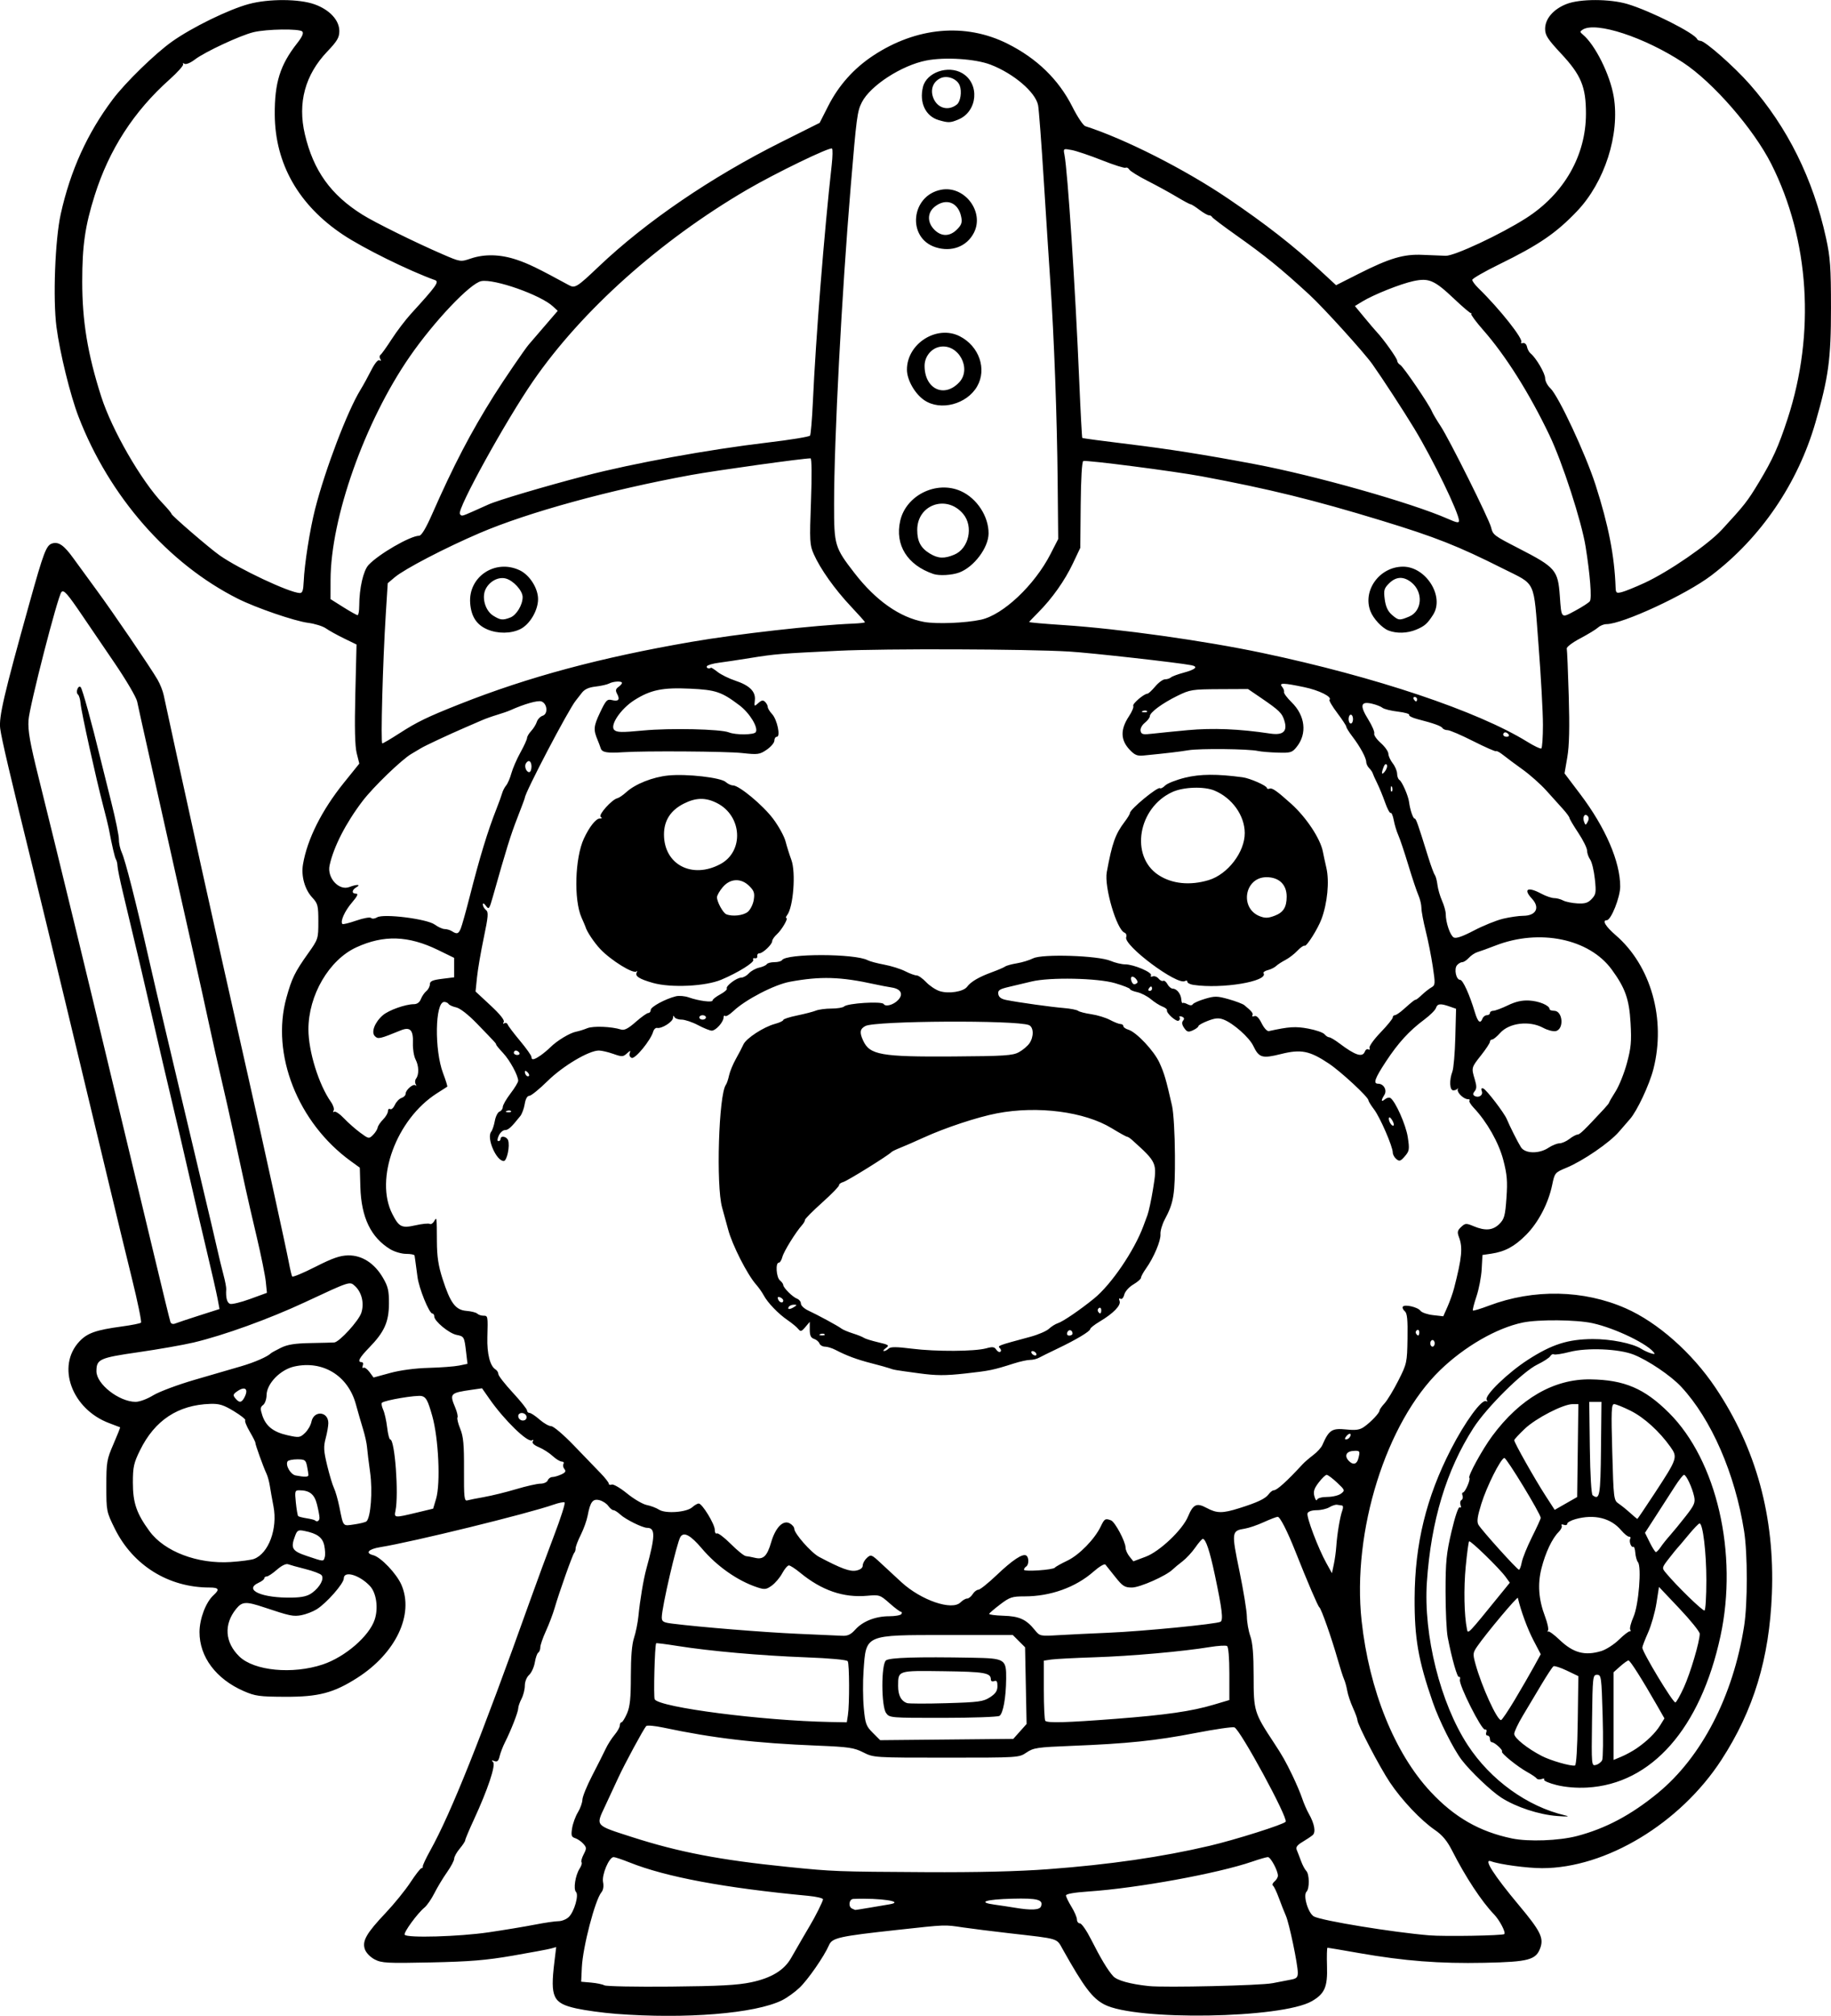 <?xml version="1.0" encoding="UTF-8" standalone="no"?>
<!-- Created with Inkscape (http://www.inkscape.org/) -->

<svg
   width="219.367mm"
   height="241.37mm"
   viewBox="0 0 219.367 241.37"
   version="1.1"
   id="svg5"
   xml:space="preserve"
   xmlns="http://www.w3.org/2000/svg"
   xmlns:svg="http://www.w3.org/2000/svg"><defs
     id="defs2" /><g
     id="layer1"
     transform="translate(-9.713,-11.475)"><path
       style="fill:#000000;stroke-width:0.265"
       d="m 83.458,252.603 c -1.519,-0.116 -3.636,-0.406 -4.703,-0.643 -2.795,-0.622 -3.132,-1.329 -2.626,-5.523 l 0.22,-1.823 -0.62,0.172 c -0.341,0.095 -2.406,0.48 -4.589,0.857 -3.171,0.548 -5.139,0.71 -9.79,0.809 -5.258,0.112 -5.91,0.077 -6.744,-0.357 -0.531,-0.277 -1.032,-0.794 -1.179,-1.219 -0.345,-0.993 0.187,-1.92 2.506,-4.368 1.006,-1.062 2.334,-2.699 2.951,-3.638 0.617,-0.939 1.216,-1.707 1.331,-1.707 0.115,0 0.182,-0.089 0.15,-0.198 -0.032,-0.109 0.372,-0.972 0.898,-1.918 2.478,-4.453 6.084,-13.476 11.949,-29.898 0.806,-2.256 2.113,-5.799 2.906,-7.875 0.793,-2.075 1.349,-3.831 1.236,-3.901 -0.113,-0.07 -0.691,0.044 -1.285,0.253 -3.052,1.077 -16.933,4.483 -20.785,5.101 -1.429,0.229 -1.861,0.711 -0.861,0.962 0.918,0.23 2.815,2.224 3.39,3.563 1.522,3.542 -0.675,8.167 -5.278,11.114 -2.837,1.816 -4.65,2.294 -8.649,2.279 -3.081,-0.011 -3.599,-0.082 -4.972,-0.681 -3.319,-1.447 -5.308,-4.102 -5.298,-7.072 0.006,-1.6 0.763,-3.584 1.688,-4.421 0.755,-0.683 0.631,-0.91 -0.498,-0.91 -4.902,0 -9.163,-2.649 -11.337,-7.046 -1,-2.023 -1.015,-2.099 -1.015,-5.11 0,-2.863 0.054,-3.182 0.855,-5.024 0.47,-1.082 0.827,-1.984 0.794,-2.004 -0.034,-0.02 -0.606,-0.238 -1.273,-0.485 -4.513,-1.67 -6.403,-6.825 -3.595,-9.804 0.943,-1 1.976,-1.363 5.071,-1.782 1.164,-0.157 2.198,-0.363 2.298,-0.457 0.1,-0.094 -0.393,-2.493 -1.095,-5.33 -0.702,-2.838 -1.944,-7.957 -2.76,-11.377 -3.113,-13.034 -7.618,-31.728 -9.016,-37.41 -2.812,-11.428 -3.824,-15.739 -3.993,-17.012 -0.183,-1.382 0.44,-4.058 3.492,-14.991 1.715,-6.145 2.023,-6.956 2.725,-7.179 0.77,-0.244 1.429,0.215 2.552,1.777 0.551,0.766 1.791,2.465 2.755,3.775 1.977,2.685 6.479,9.292 7.324,10.749 0.306,0.528 0.637,1.361 0.737,1.852 0.21,1.037 2.368,10.902 4.508,20.604 1.441,6.532 3.523,15.834 5.685,25.4 1.629,7.21 4.506,20.348 4.807,21.96 0.15,0.8 0.327,1.543 0.393,1.651 0.066,0.108 1.317,-0.412 2.78,-1.155 2.055,-1.044 2.948,-1.355 3.932,-1.37 1.645,-0.025 3.132,0.927 4.148,2.655 0.626,1.064 0.741,1.554 0.734,3.115 -0.009,2.2 -0.546,3.397 -2.359,5.262 -1.201,1.236 -1.469,1.749 -0.912,1.749 0.161,0 0.222,0.185 0.135,0.411 -0.087,0.226 -0.05,0.344 0.081,0.263 0.131,-0.081 0.457,0.148 0.725,0.51 l 0.486,0.657 1.984,-0.542 c 1.224,-0.334 2.998,-0.569 4.63,-0.613 1.455,-0.039 3.095,-0.164 3.643,-0.277 l 0.997,-0.205 -0.159,-1.359 c -0.221,-1.895 -0.238,-1.925 -1.151,-2.108 -0.897,-0.179 -2.669,-1.642 -2.669,-2.203 0,-0.195 -0.103,-0.354 -0.228,-0.354 -0.385,0 -1.615,-3.034 -1.785,-4.4 -0.088,-0.708 -0.198,-1.526 -0.244,-1.817 -0.046,-0.291 -0.093,-0.618 -0.104,-0.728 -0.011,-0.109 -0.466,-0.199 -1.012,-0.199 -0.546,-5.2e-4 -1.406,-0.253 -1.912,-0.561 -2.314,-1.411 -3.465,-3.809 -3.57,-7.443 l -0.067,-2.317 -1.08,-0.782 c -6.35,-4.6 -9.586,-12.804 -7.715,-19.557 0.649,-2.343 1.011,-3.083 2.603,-5.32 1.207,-1.696 1.224,-1.748 1.224,-3.812 0,-1.914 -0.062,-2.158 -0.724,-2.868 -0.904,-0.969 -1.353,-2.574 -1.115,-3.984 0.507,-3.004 2.249,-6.476 4.895,-9.76 l 1.853,-2.3 -0.311,-1.236 c -0.216,-0.857 -0.267,-3.042 -0.167,-7.129 l 0.144,-5.894 -1.494,-0.726 c -0.822,-0.4 -1.8,-0.942 -2.175,-1.205 -0.374,-0.263 -1.327,-0.561 -2.117,-0.662 -1.624,-0.207 -6.26,-1.798 -8.447,-2.898 -8.345,-4.197 -15.388,-12.241 -19.072,-21.784 -0.984,-2.548 -2.24,-7.652 -2.643,-10.742 -0.439,-3.36 -0.171,-10.458 0.51,-13.526 1.156,-5.211 3.183,-9.676 6.235,-13.736 1.514,-2.014 5.058,-5.467 7.091,-6.91 2.403,-1.705 6.775,-3.842 9.203,-4.499 2.392,-0.647 6.054,-0.629 7.898,0.04 1.799,0.652 2.95,1.899 2.95,3.196 0,0.773 -0.252,1.201 -1.446,2.453 -2.659,2.788 -3.567,6.141 -2.682,9.906 1.025,4.356 3.105,7.258 6.906,9.633 1.504,0.94 6.358,3.335 9.574,4.725 2.154,0.931 2.172,0.934 3.383,0.523 1.665,-0.565 3.548,-0.518 5.506,0.138 1.415,0.474 2.539,1.02 6.253,3.04 0.743,0.404 0.969,0.263 3.594,-2.23 5.667,-5.381 13.453,-10.689 21.828,-14.881 l 4.63,-2.317 1.026,-2.02 c 1.259,-2.477 3.08,-4.513 5.41,-6.046 5.176,-3.407 11.024,-3.927 16.039,-1.428 3.548,1.768 6.162,4.307 7.81,7.584 0.597,1.188 1.29,2.225 1.54,2.306 4.767,1.533 11.943,5.171 17.123,8.681 4.481,3.036 7.788,5.615 10.96,8.547 l 1.964,1.815 2.666,-1.348 c 3.737,-1.889 5.43,-2.392 7.693,-2.286 1.019,0.048 2.269,0.097 2.778,0.111 1.05,0.027 6.597,-2.569 9.631,-4.508 4.535,-2.899 7.166,-7.487 7.169,-12.503 0.002,-3.224 -0.577,-4.624 -2.975,-7.193 -1.612,-1.728 -1.918,-2.201 -1.918,-2.967 0,-1.216 1.002,-2.372 2.587,-2.984 1.612,-0.622 5.158,-0.618 7.273,0.009 2.722,0.807 8.04,3.481 8.352,4.2 0.049,0.112 0.227,0.205 0.397,0.207 0.549,0.007 4.029,3.072 5.904,5.2 4.523,5.134 7.595,11.323 9.146,18.426 0.506,2.319 0.589,3.49 0.589,8.384 5.3e-4,6.108 -0.29,8.252 -1.85,13.659 -2.114,7.325 -6.543,13.831 -12.494,18.352 -3.02,2.295 -10.637,5.824 -12.568,5.824 -0.301,0 -0.75,0.184 -0.999,0.41 -0.249,0.225 -1.211,0.81 -2.138,1.299 -0.927,0.489 -1.649,1.037 -1.605,1.218 0.044,0.181 0.152,2.742 0.239,5.691 0.112,3.773 0.061,5.939 -0.173,7.308 l -0.333,1.945 1.896,2.507 c 3.009,3.981 4.773,8.06 4.773,11.039 0,1.291 -1.096,4.036 -1.611,4.036 -0.585,0 -0.14,0.748 1.061,1.782 4.242,3.653 6.054,10.076 4.527,16.047 -0.478,1.871 -1.958,5.023 -2.809,5.983 -0.193,0.218 -0.783,0.898 -1.31,1.511 -1.129,1.312 -4.309,3.492 -6.296,4.315 -1.383,0.573 -1.41,0.606 -1.715,2.074 -0.456,2.197 -1.659,4.494 -3.123,5.965 -1.387,1.394 -2.531,2.009 -4.184,2.253 l -1.041,0.153 -0.094,1.693 c -0.052,0.931 -0.334,2.403 -0.626,3.272 -0.293,0.869 -0.485,1.627 -0.427,1.684 0.058,0.058 0.927,-0.205 1.931,-0.584 5.349,-2.018 11.332,-1.899 16.379,0.323 3.824,1.684 7.94,5.32 10.741,9.487 4.878,7.257 7.128,15.463 6.771,24.684 -0.301,7.746 -2.189,13.959 -6.048,19.899 -4.934,7.595 -13.833,12.965 -21.481,12.964 -1.8,-2.5e-4 -5.111,-0.447 -6.123,-0.827 -0.965,-0.362 0.313,1.642 3.394,5.325 2.502,2.991 2.932,3.844 2.525,5.013 -0.515,1.477 -1.372,1.71 -6.712,1.821 -5.366,0.112 -9.597,-0.216 -14.986,-1.161 -2.025,-0.355 -3.739,-0.646 -3.81,-0.646 -0.07,0 -0.097,1.002 -0.059,2.227 0.077,2.467 -0.277,3.283 -1.81,4.17 -3.606,2.086 -21.108,2.369 -24.865,0.403 -1.447,-0.758 -2.43,-2.059 -4.969,-6.577 -0.786,-1.399 -0.338,-1.262 -6.387,-1.953 -2.037,-0.233 -4.538,-0.546 -5.556,-0.696 -2.313,-0.341 -1.94,-0.355 -7.938,0.299 -6.93,0.756 -7.763,0.942 -8.14,1.819 -0.572,1.329 -2.524,4.145 -3.542,5.109 -0.56,0.53 -1.494,1.2 -2.076,1.489 -3.219,1.596 -11.524,2.272 -19.96,1.626 z m 16.256,-3.775 c 2.4,-0.506 3.936,-1.434 4.763,-2.878 0.848,-1.482 2.007,-3.478 2.268,-3.908 0.63,-1.039 1.569,-2.919 1.569,-3.145 0,-0.139 -0.804,-0.328 -1.786,-0.421 -10.029,-0.945 -17.017,-2.25 -21.386,-3.994 -0.885,-0.353 -1.745,-0.642 -1.913,-0.642 -0.544,0 -1.439,2.119 -1.265,2.993 0.099,0.495 0.025,0.957 -0.194,1.218 -0.759,0.902 -2.236,6.56 -2.349,9.005 l -0.079,1.706 1.191,0.105 c 0.655,0.058 1.369,0.205 1.587,0.328 0.218,0.123 3.79,0.191 7.938,0.152 5.844,-0.055 8.017,-0.172 9.657,-0.518 z m 62.442,0.113 c 0.728,-0.149 1.71,-0.339 2.183,-0.422 0.706,-0.124 0.86,-0.271 0.86,-0.825 0,-1.016 -1.03,-5.938 -1.432,-6.843 -0.194,-0.437 -0.57,-1.389 -0.836,-2.117 -0.266,-0.728 -0.584,-1.393 -0.708,-1.479 -0.123,-0.086 -0.04,-0.309 0.185,-0.495 0.225,-0.187 0.409,-0.5 0.409,-0.695 0,-0.602 -0.874,-2.226 -1.198,-2.226 -0.169,0 -1.008,0.241 -1.865,0.536 -4.153,1.429 -13.784,3.187 -19.625,3.582 -1.726,0.117 -2.709,0.291 -2.704,0.48 0.005,0.163 0.302,0.773 0.66,1.355 0.359,0.582 0.652,1.267 0.653,1.521 8e-4,0.255 0.164,0.463 0.362,0.463 0.199,0 0.797,0.863 1.331,1.918 1.162,2.297 1.992,3.678 2.646,4.401 0.465,0.514 2.026,0.948 4.261,1.186 1.907,0.203 13.462,-0.064 14.817,-0.342 z m -93.927,-6.091 c 1.892,-0.278 4.392,-0.693 5.556,-0.921 1.164,-0.229 2.444,-0.415 2.844,-0.416 0.4,-2e-5 0.959,-0.232 1.243,-0.515 0.653,-0.653 1.213,-2.625 0.849,-2.989 -0.335,-0.335 -0.075,-2.001 0.434,-2.788 0.215,-0.332 0.32,-0.674 0.233,-0.761 -0.087,-0.087 0.025,-0.51 0.248,-0.942 0.37,-0.715 0.366,-0.828 -0.045,-1.283 -0.248,-0.274 -0.687,-0.573 -0.975,-0.665 -0.445,-0.141 -0.499,-0.321 -0.359,-1.196 0.09,-0.566 0.401,-1.417 0.69,-1.891 0.289,-0.474 0.534,-1.159 0.544,-1.523 0.01,-0.364 0.544,-1.673 1.186,-2.91 0.642,-1.237 1.362,-2.665 1.6,-3.173 0.238,-0.508 0.716,-1.261 1.064,-1.674 0.347,-0.413 0.631,-0.92 0.631,-1.127 0,-0.207 0.091,-0.377 0.202,-0.377 0.111,0 0.409,-0.477 0.661,-1.06 0.358,-0.826 0.459,-1.818 0.459,-4.489 0,-2.279 0.128,-3.809 0.38,-4.562 0.209,-0.624 0.445,-1.789 0.525,-2.589 0.197,-1.983 0.605,-4.412 0.955,-5.689 1.075,-3.923 1.093,-4.895 0.089,-4.895 -0.554,0 -2.593,-1.012 -3.223,-1.599 -0.306,-0.285 -0.673,-0.518 -0.816,-0.518 -0.143,0 -0.422,-0.23 -0.618,-0.51 -0.197,-0.281 -0.67,-0.589 -1.052,-0.685 -0.803,-0.202 -1.104,0.193 -1.416,1.854 -0.108,0.575 -0.476,1.603 -0.817,2.283 -0.342,0.68 -0.621,1.408 -0.621,1.617 0,0.209 -0.076,0.456 -0.169,0.549 -0.194,0.194 -1.801,4.719 -2.353,6.623 -0.204,0.704 -0.672,1.938 -1.041,2.744 -0.369,0.806 -0.671,1.682 -0.671,1.946 0,0.265 -0.109,0.549 -0.242,0.631 -0.133,0.082 -0.32,0.614 -0.416,1.183 -0.096,0.568 -0.404,1.241 -0.684,1.495 -0.293,0.265 -0.511,0.809 -0.512,1.28 -7.9e-4,0.45 -0.179,1.16 -0.397,1.577 -0.217,0.417 -0.395,0.931 -0.395,1.142 0,0.426 -0.856,2.623 -1.58,4.054 -0.258,0.509 -0.548,1.264 -0.646,1.678 -0.134,0.569 -0.287,0.71 -0.629,0.58 -0.334,-0.127 -0.375,-0.094 -0.156,0.126 0.347,0.349 -0.632,3.281 -2.297,6.881 -0.573,1.239 -1.042,2.353 -1.042,2.475 0,0.122 -0.298,0.576 -0.661,1.008 -0.364,0.432 -0.661,0.971 -0.661,1.197 0,0.226 -0.388,0.961 -0.863,1.633 -0.475,0.672 -1.153,1.798 -1.508,2.502 -0.355,0.704 -0.889,1.478 -1.188,1.721 -0.847,0.69 -2.53,2.998 -2.372,3.252 0.254,0.41 6.507,0.232 10.032,-0.286 z m 121.713,0.203 c 0.199,-0.2 -0.561,-1.655 -1.226,-2.347 -1.499,-1.56 -3.415,-4.467 -5.009,-7.602 -0.613,-1.206 -1.182,-1.894 -2.07,-2.503 -1.686,-1.156 -3.973,-3.569 -5.398,-5.696 -1.237,-1.846 -3.896,-6.94 -3.896,-7.463 0,-0.164 -0.241,-0.828 -0.536,-1.475 -0.295,-0.647 -0.602,-1.563 -0.683,-2.036 -0.081,-0.473 -0.254,-1.098 -0.384,-1.389 -0.13,-0.291 -0.474,-1.363 -0.764,-2.381 -0.734,-2.578 -1.959,-6.056 -2.195,-6.232 -0.175,-0.131 -1.418,-3.028 -2.887,-6.732 -0.954,-2.404 -1.823,-4.101 -2.1,-4.101 -0.151,0 -0.903,0.288 -1.671,0.639 -0.768,0.351 -1.791,0.701 -2.272,0.777 -1.591,0.251 -1.61,0.403 -0.646,5.066 0.482,2.328 0.883,4.784 0.892,5.457 0.009,0.673 0.195,1.73 0.414,2.348 0.28,0.793 0.397,2.21 0.397,4.804 0,4.175 0.059,4.366 2.447,7.988 0.99,1.501 1.396,2.218 2.196,3.877 0.456,0.946 0.983,2.186 1.171,2.757 0.188,0.57 0.55,1.404 0.805,1.852 0.669,1.179 0.853,2.193 0.461,2.539 -0.183,0.161 -0.731,0.528 -1.217,0.817 -0.659,0.391 -0.835,0.639 -0.692,0.977 0.106,0.249 0.335,0.843 0.509,1.321 0.174,0.478 0.456,1.007 0.626,1.177 0.385,0.385 0.406,2.117 0.031,2.492 -0.445,0.445 0.211,2.614 0.897,2.969 0.99,0.512 9.436,1.892 13.801,2.255 1.843,0.153 8.813,0.034 9,-0.153 z m -76.187,-3.131 c 0.863,-0.148 1.983,-0.337 2.488,-0.42 1.984,-0.326 -1.055,-0.789 -4.292,-0.654 -0.534,0.022 -0.64,0.962 -0.132,1.167 0.182,0.073 0.339,0.143 0.348,0.154 0.01,0.011 0.724,-0.1 1.587,-0.248 z m 20.674,-0.172 c 0.312,-0.814 -0.4,-1.007 -3.436,-0.93 -3.199,0.081 -4.234,0.425 -2.14,0.711 0.709,0.097 1.824,0.265 2.479,0.375 1.924,0.322 2.932,0.271 3.096,-0.156 z m 0.872,-4.463 c 7.332,-0.547 13.595,-1.454 19.315,-2.795 3.108,-0.729 8.935,-2.572 9.13,-2.888 0.294,-0.475 -5.443,-11.031 -6.141,-11.298 -0.217,-0.083 -2.318,0.221 -4.669,0.677 -4.749,0.92 -8.187,1.277 -14.843,1.539 -4.103,0.162 -4.561,0.229 -5.395,0.795 -0.909,0.617 -0.93,0.618 -9.61,0.618 -8.656,0 -8.705,-0.003 -9.951,-0.634 -1.107,-0.561 -1.742,-0.654 -5.485,-0.806 -7.466,-0.302 -12.477,-0.889 -18.495,-2.166 -1.005,-0.213 -1.916,-0.293 -2.025,-0.177 -0.306,0.325 -2.583,4.534 -3.334,6.164 -0.369,0.8 -1.086,2.342 -1.594,3.427 -1.126,2.405 -1.256,2.255 3.219,3.695 5.622,1.809 10.549,2.754 18.657,3.576 5.488,0.557 5.876,0.571 16.536,0.629 6.235,0.033 11.032,-0.083 14.684,-0.355 z m 63.331,-3.964 c 3.446,-0.903 6.499,-2.524 9.694,-5.146 5.251,-4.309 9.022,-11.595 10.343,-19.986 0.428,-2.717 0.428,-8.655 8e-4,-11.377 -1.081,-6.882 -3.935,-13.427 -7.544,-17.297 -1.239,-1.329 -3.97,-3.17 -5.71,-3.851 -1.763,-0.689 -5.567,-0.847 -7.631,-0.317 -0.923,0.237 -1.779,0.369 -1.902,0.293 -0.123,-0.076 -0.321,0.023 -0.439,0.22 -0.118,0.197 -0.81,0.646 -1.538,0.998 -1.759,0.85 -6.077,5.13 -7.663,7.596 -3.243,5.042 -5.082,11.121 -5.577,18.443 -0.43,6.363 1.61,14.51 4.892,19.531 2.73,4.176 7.131,7.353 11.655,8.412 0.636,0.149 0.346,0.174 -0.926,0.079 -2.189,-0.163 -4.932,-1.062 -6.701,-2.196 -1.223,-0.785 -3.716,-3.157 -4.758,-4.528 -0.997,-1.312 -2.684,-4.676 -3.449,-6.879 -1.747,-5.032 -2.209,-7.678 -2.184,-12.505 0.033,-6.473 1.391,-12.033 4.345,-17.789 1.705,-3.323 3.726,-6.082 4.227,-5.772 0.159,0.098 0.184,0.031 0.062,-0.167 -0.306,-0.495 2.535,-3.246 4.968,-4.81 2.85,-1.833 4.761,-2.443 7.723,-2.464 2.161,-0.015 4.803,0.514 5.821,1.165 0.634,0.406 1.739,0.783 1.591,0.543 -0.648,-1.049 -4.661,-3.001 -7.412,-3.606 -1.951,-0.429 -6.495,-0.47 -8.387,-0.075 -3.111,0.649 -6.956,2.865 -9.879,5.693 -6.48,6.27 -10.571,19.324 -9.409,30.022 0.9,8.282 3.958,15.853 8.268,20.467 2.859,3.061 5.853,4.777 9.75,5.588 1.963,0.408 5.635,0.273 7.769,-0.287 z m -2.415,-6.107 c -0.912,-0.225 -1.59,-0.519 -1.508,-0.652 0.082,-0.133 -0.047,-0.167 -0.287,-0.075 -0.241,0.092 -0.515,0.061 -0.609,-0.069 -0.094,-0.13 -0.588,-0.466 -1.098,-0.746 -1.2,-0.66 -3.227,-2.305 -3.054,-2.478 0.157,-0.157 -0.89,-1.114 -1.22,-1.114 -0.123,0 -0.224,-0.179 -0.224,-0.397 0,-0.218 -0.132,-0.397 -0.293,-0.397 -0.161,0 -0.225,-0.177 -0.142,-0.394 0.086,-0.225 0.016,-0.367 -0.164,-0.331 -0.408,0.082 -3.142,-5.348 -2.999,-5.957 0.06,-0.255 0.015,-0.405 -0.1,-0.334 -0.204,0.126 -0.848,-2.124 -1.361,-4.756 -0.142,-0.729 -0.258,-3.195 -0.257,-5.479 0.001,-3.588 0.099,-4.568 0.718,-7.198 0.428,-1.816 0.824,-2.979 0.982,-2.881 0.157,0.097 0.197,-0.013 0.099,-0.268 -0.091,-0.237 -0.044,-0.507 0.105,-0.599 0.149,-0.092 0.207,-0.334 0.129,-0.538 -0.078,-0.204 -0.056,-0.37 0.05,-0.37 0.258,0 0.945,-1.58 0.766,-1.76 -0.197,-0.197 1.55,-3.386 2.732,-4.987 3.327,-4.503 7.406,-6.859 11.772,-6.798 4.064,0.056 6.477,1.084 9.413,4.007 5.733,5.708 8.305,16.855 6.171,26.736 -2.388,11.054 -8.253,17.709 -15.981,18.134 -1.257,0.069 -2.592,-0.041 -3.642,-0.3 z m 2.523,-7.722 0.072,-5.323 -1.378,-0.659 c -0.758,-0.363 -1.479,-0.597 -1.602,-0.521 -0.123,0.076 -0.768,1.052 -1.434,2.168 -0.666,1.116 -1.674,2.803 -2.24,3.748 -0.567,0.945 -1.03,1.927 -1.03,2.181 0,0.494 1.571,1.752 3.307,2.648 1.069,0.552 3.481,1.244 3.969,1.139 0.163,-0.035 0.292,-2.105 0.336,-5.38 z m 2.924,4.738 c 0.11,-0.236 0.136,-2.633 0.058,-5.325 -0.136,-4.671 -0.167,-4.895 -0.672,-4.895 -0.51,0 -0.532,0.2 -0.601,5.467 -0.071,5.399 -0.065,5.465 0.471,5.325 0.299,-0.078 0.633,-0.335 0.743,-0.572 z m 4.098,-1.391 c 1.268,-0.869 2.277,-1.853 2.85,-2.778 l 0.513,-0.83 -0.887,-1.552 c -1.797,-3.142 -3.222,-5.388 -3.419,-5.388 -0.111,0 -0.558,0.317 -0.994,0.705 l -0.791,0.705 v 5.251 5.251 l 0.941,-0.393 c 0.518,-0.216 1.321,-0.654 1.786,-0.972 z m -14.561,-5.851 c 0.803,-1.346 1.83,-3.121 2.282,-3.945 l 0.822,-1.498 -0.879,-1.677 c -0.707,-1.348 -1.524,-3.572 -1.863,-5.066 -0.049,-0.215 -3.77,4.222 -4.852,5.786 -0.544,0.786 -0.558,0.921 -0.225,2.131 0.736,2.675 2.576,6.716 3.059,6.716 0.107,0 0.852,-1.101 1.656,-2.447 z m 20.246,-1.455 c 0.785,-1.716 1.907,-5.502 1.907,-6.436 0,-0.247 -1.098,-1.61 -2.441,-3.029 l -2.441,-2.579 -0.306,1.954 c -0.169,1.075 -0.618,2.653 -0.999,3.508 -0.381,0.855 -0.692,1.668 -0.692,1.806 0,0.53 3.638,6.562 3.957,6.562 0.109,0 0.566,-0.804 1.015,-1.786 z m -9.916,-4.356 c 0.589,-0.176 1.555,-0.794 2.147,-1.373 0.592,-0.579 1.175,-1.027 1.295,-0.996 0.12,0.031 0.144,-0.064 0.052,-0.212 -0.091,-0.147 0.086,-0.835 0.393,-1.528 0.616,-1.389 0.99,-5.993 0.532,-6.546 -0.139,-0.168 -0.282,-0.676 -0.316,-1.129 -0.035,-0.453 -0.145,-0.773 -0.245,-0.712 -0.244,0.151 -0.543,-0.663 -0.355,-0.967 0.082,-0.132 0.015,-0.241 -0.149,-0.241 -0.164,0 -0.586,-0.343 -0.939,-0.762 -1.244,-1.478 -3.23,-1.964 -5.476,-1.341 -0.546,0.152 -0.992,0.402 -0.992,0.556 0,0.154 -0.185,0.21 -0.411,0.123 -0.227,-0.087 -0.341,-0.045 -0.255,0.094 0.086,0.139 -0.082,0.489 -0.372,0.78 -0.772,0.772 -1.561,2.439 -2.04,4.311 -0.489,1.909 -0.354,3.76 0.425,5.81 0.284,0.748 0.442,1.49 0.352,1.649 -0.091,0.159 -0.087,0.22 0.009,0.136 0.096,-0.085 0.708,0.358 1.361,0.983 1.641,1.572 3.023,1.95 4.983,1.363 z m -11.97,-6.914 1.04,-1.281 -0.51,-0.703 c -0.74,-1.02 -4.216,-4.401 -4.368,-4.249 -0.071,0.071 -0.254,1.434 -0.407,3.028 -0.25,2.609 -0.186,5.844 0.147,7.472 0.131,0.639 0.029,0.745 4.097,-4.267 z m 24.587,-1.548 c 0,-3.345 -0.416,-6.828 -0.815,-6.828 -0.107,0 -0.71,0.625 -1.34,1.389 -0.63,0.764 -1.21,1.449 -1.288,1.521 -0.079,0.073 -0.541,0.643 -1.027,1.268 -0.868,1.115 -0.875,1.146 -0.401,1.72 1.295,1.565 4.46,4.643 4.652,4.524 0.12,-0.074 0.218,-1.691 0.218,-3.594 z m -22.112,-2.187 c 0.094,-0.503 0.643,-1.858 1.22,-3.01 0.577,-1.152 1.048,-2.186 1.048,-2.297 0,-0.469 -4.124,-7.251 -4.366,-7.179 -0.463,0.138 -2.1,3.407 -2.75,5.491 -0.472,1.514 -0.558,2.135 -0.35,2.507 0.348,0.622 4.627,5.371 4.856,5.389 0.093,0.007 0.246,-0.399 0.341,-0.902 z m 16.628,-1.797 c 0.218,-0.327 0.717,-0.953 1.107,-1.389 0.39,-0.437 1.246,-1.481 1.902,-2.321 1.044,-1.336 1.169,-1.633 1.005,-2.38 -0.235,-1.069 -0.943,-2.575 -1.21,-2.575 -0.111,0 -0.602,0.625 -1.093,1.389 -0.49,0.764 -1.496,2.326 -2.236,3.472 l -1.345,2.083 0.568,1.145 c 0.312,0.63 0.644,1.151 0.736,1.159 0.092,0.007 0.347,-0.255 0.565,-0.582 z m -0.694,-6.482 c 2.71,-4.134 2.759,-4.282 1.87,-5.532 -1.32,-1.855 -3.144,-3.511 -4.756,-4.316 -0.882,-0.441 -1.777,-0.802 -1.988,-0.802 -0.329,0 -0.361,0.828 -0.222,5.755 0.156,5.574 0.18,5.767 0.753,6.152 0.325,0.218 0.95,0.721 1.389,1.117 0.439,0.396 0.824,0.723 0.857,0.728 0.033,0.004 0.976,-1.391 2.097,-3.101 z m -9.229,-5.087 0.071,-5.562 h -0.684 c -1.131,0 -4.402,1.685 -5.743,2.96 -0.691,0.657 -1.257,1.268 -1.257,1.358 0,0.299 2.473,4.677 3.79,6.709 l 1.059,1.634 1.346,-0.768 1.346,-0.768 z m 2.781,-0.205 0.058,-5.623 -0.732,1.1e-4 -0.732,1.3e-4 0.071,5.49 c 0.042,3.265 0.178,5.57 0.336,5.688 0.845,0.633 0.942,0.094 1,-5.556 z m -69.612,33.834 0.797,-0.893 -0.092,-4.592 -0.092,-4.592 -0.734,-0.733 -0.734,-0.733 h -7.876 c -9.938,0 -9.696,-0.104 -10.009,4.3 -0.091,1.289 -0.078,3.284 0.029,4.434 0.177,1.894 0.279,2.173 1.079,2.973 l 0.883,0.883 7.975,-0.077 7.975,-0.077 z m -16.04,-2.209 c -0.583,-0.832 -0.593,-5.812 -0.012,-6.293 0.411,-0.341 3.742,-0.444 10.363,-0.322 3.914,0.072 4.061,0.164 4.038,2.526 -0.022,2.259 -0.367,4.158 -0.806,4.436 -0.203,0.128 -3.249,0.235 -6.77,0.237 -6.317,0.004 -6.407,-0.004 -6.813,-0.584 z m 12.448,-1.877 c 0.668,-0.433 0.893,-0.768 0.896,-1.334 0.002,-0.564 -0.098,-0.717 -0.394,-0.604 -0.232,0.089 -0.397,0.004 -0.397,-0.204 0,-0.787 -0.752,-0.918 -5.65,-0.983 -5.556,-0.073 -5.451,-0.107 -5.459,1.768 -0.004,1.103 0.355,1.801 1.054,2.048 0.218,0.077 2.345,0.083 4.727,0.013 3.877,-0.114 4.423,-0.188 5.222,-0.705 z m -17.02,2.134 c 0.201,-1.305 0.184,-6.136 -0.023,-6.456 -0.11,-0.171 -2.108,-0.355 -5.077,-0.467 -5.359,-0.203 -11.446,-0.743 -15.317,-1.36 -1.367,-0.218 -2.515,-0.363 -2.552,-0.323 -0.174,0.189 -0.338,6.469 -0.176,6.718 0.632,0.972 12.907,2.555 20.991,2.709 l 2.021,0.038 z m 32.017,0.449 c 6.106,-0.469 9.154,-0.908 11.82,-1.702 l 1.864,-0.555 v -3.148 c 0,-1.894 -0.11,-3.216 -0.275,-3.318 -0.151,-0.093 -1.074,-0.039 -2.051,0.121 -3.289,0.539 -9.419,1.083 -13.814,1.227 -2.401,0.078 -4.753,0.201 -5.226,0.272 l -0.86,0.13 v 3.516 c 0,1.934 0.079,3.595 0.176,3.692 0.275,0.275 2.565,0.211 8.365,-0.235 z m -94.93,-6.516 c 2.674,-0.893 5.565,-3.39 6.219,-5.372 0.457,-1.385 0.203,-3.193 -0.564,-4.014 -1.252,-1.34 -3.139,-1.889 -3.139,-0.913 0,0.609 -2.084,2.978 -3.253,3.696 -0.467,0.287 -1.285,0.602 -1.818,0.701 -0.983,0.182 -1.374,0.1 -4.454,-0.929 -2.209,-0.738 -2.649,-0.714 -3.378,0.186 -1.491,1.84 -1.345,4.003 0.383,5.685 1.774,1.728 6.382,2.17 10.004,0.96 z m 63.793,-4.168 c 0.891,-1 2.423,-1.605 4.065,-1.605 0.716,0 1.376,-0.119 1.465,-0.265 0.09,-0.146 0.067,-0.265 -0.051,-0.265 -0.118,-2.1e-4 -0.736,-0.464 -1.374,-1.03 -1.12,-0.994 -1.212,-1.025 -2.663,-0.893 -2.859,0.259 -5.466,-0.637 -8.06,-2.773 -0.574,-0.473 -1.175,-0.86 -1.334,-0.86 -0.159,0 -0.518,0.425 -0.798,0.945 -0.28,0.52 -0.844,1.183 -1.253,1.475 -0.661,0.471 -0.855,0.493 -1.734,0.204 -2.344,-0.773 -4.832,-2.515 -6.642,-4.653 -1.351,-1.596 -2.165,-2.033 -2.569,-1.381 -0.436,0.705 -2.231,8.447 -2.231,9.622 0,0.515 0.175,0.62 1.257,0.757 3.329,0.42 10.977,1.04 15.015,1.217 2.474,0.109 4.884,0.216 5.356,0.239 0.646,0.031 1.029,-0.151 1.55,-0.735 z m 30.344,0.369 c 4.091,-0.17 12.978,-1.04 13.42,-1.314 0.344,-0.213 0.19,-1.482 -0.676,-5.578 -0.617,-2.916 -1.093,-4.342 -1.449,-4.342 -0.102,0 -0.508,0.465 -0.902,1.033 -0.394,0.568 -1.084,1.312 -1.533,1.654 -0.45,0.341 -0.976,0.777 -1.17,0.968 -0.781,0.769 -3.935,2.166 -4.891,2.166 -0.861,0 -1.114,-0.16 -1.984,-1.257 -0.548,-0.691 -1.085,-1.363 -1.192,-1.492 -0.108,-0.129 -0.749,0.252 -1.425,0.848 -2.133,1.878 -5.148,2.96 -8.248,2.96 -1.501,0 -1.784,0.093 -2.921,0.956 -0.692,0.526 -1.29,1.036 -1.328,1.133 -0.038,0.097 0.723,0.2 1.692,0.229 1.911,0.057 2.735,0.428 3.76,1.693 0.616,0.761 0.635,0.765 2.91,0.631 1.259,-0.074 3.931,-0.204 5.937,-0.287 z m -16.94,-4.091 c 0.183,0 0.482,-0.238 0.664,-0.529 0.182,-0.291 0.489,-0.529 0.682,-0.529 0.194,0 1.175,-0.784 2.181,-1.741 1.914,-1.822 3.123,-2.623 3.556,-2.355 0.336,0.208 0.331,1.109 -0.008,1.318 -0.146,0.09 -0.265,0.262 -0.265,0.382 0,0.26 3.513,0.023 3.704,-0.25 0.073,-0.104 0.742,-0.479 1.488,-0.834 1.425,-0.677 3.283,-2.58 4.012,-4.108 0.439,-0.92 0.542,-0.981 1.226,-0.718 0.479,0.184 1.741,2.554 1.741,3.271 0,0.263 0.211,0.738 0.468,1.056 l 0.468,0.578 1.48,-0.554 c 1.67,-0.625 4.398,-3.21 5.061,-4.796 0.622,-1.489 1.038,-1.686 2.22,-1.052 1.246,0.668 1.903,0.674 3.93,0.036 2.202,-0.693 3.118,-1.128 3.521,-1.672 0.19,-0.257 0.463,-0.467 0.606,-0.467 0.381,0 1.581,-1.084 3.479,-3.142 0.218,-0.236 0.78,-0.72 1.249,-1.075 0.469,-0.355 0.96,-0.891 1.091,-1.191 0.799,-1.828 1.145,-2.052 2.885,-1.874 1.131,0.116 1.602,0.046 2.117,-0.313 0.809,-0.565 1.852,-1.666 1.852,-1.955 0,-0.117 0.271,-0.504 0.601,-0.861 0.331,-0.357 1.074,-1.583 1.653,-2.726 1.024,-2.023 1.052,-2.153 1.099,-5.037 0.037,-2.274 -0.039,-3.032 -0.327,-3.271 -0.206,-0.171 -0.312,-0.412 -0.235,-0.537 0.201,-0.325 1.788,0.041 2.12,0.49 0.154,0.209 0.831,0.441 1.505,0.517 l 1.224,0.138 0.511,-1.157 c 0.281,-0.636 0.634,-1.633 0.784,-2.215 0.94,-3.653 1.055,-4.863 0.582,-6.107 -0.227,-0.596 -0.183,-0.801 0.26,-1.214 0.494,-0.46 0.601,-0.467 1.496,-0.093 1.399,0.585 2.312,0.504 3.088,-0.271 0.59,-0.59 0.695,-0.977 0.846,-3.109 0.142,-2.006 0.076,-2.807 -0.377,-4.544 -0.543,-2.084 -1.961,-4.583 -3.552,-6.263 -0.364,-0.385 -0.59,-0.771 -0.502,-0.86 0.088,-0.088 0.001,-0.161 -0.193,-0.161 -0.484,0 -1.302,-0.774 -1.215,-1.149 0.039,-0.168 0.021,-0.217 -0.04,-0.107 -0.061,0.109 -0.28,0.198 -0.486,0.198 -0.444,0 -0.504,-1.213 -0.112,-2.245 0.145,-0.38 0.303,-2.229 0.352,-4.108 l 0.089,-3.416 -0.788,-0.275 c -1.103,-0.384 -1.444,-0.345 -1.624,0.188 -0.086,0.255 -0.717,0.88 -1.403,1.389 -1.799,1.337 -3.111,2.772 -4.587,5.015 -1.341,2.039 -1.559,2.658 -0.933,2.658 0.668,0 1.098,0.774 0.744,1.341 -0.427,0.683 -0.396,0.908 0.07,0.521 0.212,-0.176 0.502,-0.248 0.644,-0.16 0.6,0.371 1.868,3.216 2.092,4.696 0.222,1.464 0.192,1.657 -0.351,2.288 -0.51,0.593 -0.653,0.64 -1.02,0.335 -0.235,-0.195 -0.428,-0.548 -0.428,-0.785 -0.002,-0.714 -1.523,-4.219 -2.24,-5.158 -0.368,-0.483 -0.67,-0.972 -0.67,-1.086 0,-0.385 -3.295,-3.44 -4.763,-4.417 -2.29,-1.523 -3.319,-1.728 -5.706,-1.133 -2.275,0.567 -2.643,0.459 -3.335,-0.98 -0.488,-1.015 -2.4,-2.706 -3.557,-3.146 -0.576,-0.219 -0.997,-0.185 -1.877,0.151 -0.624,0.238 -1.135,0.524 -1.135,0.634 0,0.11 -0.294,0.334 -0.653,0.498 -0.56,0.255 -0.71,0.216 -1.051,-0.27 -0.271,-0.387 -0.314,-0.669 -0.134,-0.886 0.184,-0.221 0.137,-0.366 -0.154,-0.478 -0.23,-0.088 -0.35,-0.051 -0.267,0.083 0.083,0.134 0.034,0.315 -0.109,0.403 -0.283,0.175 -1.511,-0.924 -1.401,-1.254 0.037,-0.112 -0.207,-0.309 -0.544,-0.437 -0.337,-0.128 -0.963,-0.527 -1.391,-0.886 -0.428,-0.359 -1.166,-0.738 -1.639,-0.841 -0.473,-0.103 -0.86,-0.269 -0.86,-0.368 0,-0.099 -0.804,-0.416 -1.786,-0.704 -2.097,-0.615 -7.791,-0.73 -9.988,-0.203 -0.728,0.175 -1.944,0.463 -2.703,0.642 -1.159,0.272 -1.367,0.411 -1.297,0.865 0.058,0.378 0.353,0.594 0.983,0.716 1.558,0.303 5.339,0.83 6.853,0.955 0.8,0.066 1.574,0.216 1.72,0.334 0.146,0.118 0.86,0.301 1.587,0.408 0.728,0.107 1.738,0.416 2.245,0.686 0.507,0.27 1.073,0.491 1.257,0.491 0.184,0 0.335,0.111 0.335,0.247 0,0.136 0.268,0.327 0.595,0.425 0.969,0.29 3.084,2.534 3.732,3.958 0.578,1.27 0.783,1.97 1.506,5.148 0.187,0.821 0.337,3.387 0.349,5.953 0.021,4.688 -0.13,5.631 -1.224,7.68 -0.31,0.58 -0.539,1.37 -0.51,1.756 0.059,0.767 -0.798,2.795 -1.736,4.111 -0.327,0.459 -0.595,0.953 -0.595,1.098 0,0.145 -0.413,0.507 -0.917,0.805 -0.516,0.304 -0.992,0.836 -1.087,1.215 -0.096,0.382 -0.291,0.598 -0.45,0.5 -0.176,-0.109 -0.218,-0.01 -0.113,0.264 0.199,0.518 -0.736,1.482 -2.393,2.469 -0.618,0.368 -1.124,0.768 -1.124,0.889 0,0.273 -1.707,1.292 -3.969,2.369 -0.946,0.45 -1.927,0.934 -2.179,1.074 -0.253,0.141 -0.729,0.255 -1.058,0.254 -0.329,-7.9e-4 -1.194,0.188 -1.922,0.42 -2.509,0.8 -2.921,0.885 -5.863,1.209 -2.397,0.264 -3.443,0.259 -5.556,-0.028 -2.928,-0.397 -2.981,-0.406 -3.53,-0.608 -0.218,-0.08 -1.171,-0.344 -2.117,-0.587 -1.751,-0.449 -2.979,-0.904 -4.321,-1.603 -0.412,-0.214 -0.981,-0.39 -1.265,-0.39 -0.284,0 -0.583,-0.174 -0.664,-0.387 -0.082,-0.213 -0.376,-0.459 -0.653,-0.547 -0.371,-0.118 -0.505,-0.408 -0.505,-1.098 v -0.938 l -0.529,0.625 c -0.467,0.551 -0.568,0.577 -0.86,0.218 -0.182,-0.224 -0.748,-0.691 -1.257,-1.039 -1.125,-0.768 -2.391,-2.082 -2.871,-2.979 -0.195,-0.365 -0.611,-0.953 -0.925,-1.307 -1.049,-1.186 -2.86,-4.754 -3.336,-6.571 -0.171,-0.655 -0.495,-1.837 -0.72,-2.627 -0.744,-2.619 -0.41,-13.546 0.45,-14.703 0.108,-0.146 0.279,-0.65 0.38,-1.121 0.101,-0.471 0.47,-1.364 0.82,-1.984 0.35,-0.62 0.755,-1.397 0.9,-1.725 0.321,-0.729 2.419,-2.096 3.776,-2.462 0.548,-0.148 0.996,-0.358 0.996,-0.468 0,-0.11 0.744,-0.352 1.654,-0.539 0.91,-0.186 1.927,-0.449 2.261,-0.584 0.334,-0.135 1.174,-0.245 1.865,-0.245 0.692,0 1.371,-0.112 1.509,-0.248 0.4,-0.395 4.521,-0.651 4.741,-0.296 0.229,0.37 1.185,0.105 1.736,-0.482 0.654,-0.695 0.339,-1.32 -0.753,-1.493 -0.536,-0.085 -1.451,-0.26 -2.033,-0.388 -4.123,-0.909 -6.512,-0.979 -10.186,-0.301 -1.859,0.343 -5.32,2.137 -6.764,3.506 -0.446,0.423 -0.893,0.687 -0.992,0.588 -0.1,-0.1 -0.185,-0.012 -0.19,0.194 -0.013,0.543 -0.933,1.565 -1.409,1.565 -0.224,0 -0.966,-0.298 -1.651,-0.661 -0.684,-0.364 -1.574,-0.661 -1.976,-0.661 -0.403,0 -0.792,-0.149 -0.866,-0.331 -0.081,-0.2 -0.142,-0.151 -0.154,0.126 -0.022,0.476 -1.362,1.319 -1.908,1.2 -0.173,-0.038 -0.385,0.169 -0.471,0.46 -0.305,1.036 -2.152,3.286 -2.567,3.127 -0.231,-0.089 -0.331,-0.326 -0.238,-0.567 0.133,-0.348 0.079,-0.342 -0.34,0.037 -0.457,0.413 -0.594,0.418 -1.632,0.051 -0.623,-0.22 -1.4,-0.4 -1.726,-0.4 -1.203,0 -4.313,1.847 -6.141,3.647 -0.989,0.974 -1.975,1.773 -2.191,1.775 -0.246,0.002 -0.452,0.367 -0.551,0.981 -0.087,0.538 -0.328,1.189 -0.534,1.446 -1.083,1.354 -1.435,1.676 -1.835,1.676 -0.241,0 -0.575,0.298 -0.74,0.661 -0.183,0.402 -0.2,0.661 -0.043,0.661 0.142,0 0.259,-0.119 0.259,-0.265 0,-0.427 0.722,-0.303 0.897,0.153 0.251,0.654 -0.129,2.493 -0.515,2.493 -0.903,0 -2.091,-2.77 -1.505,-3.509 0.143,-0.18 0.338,-0.763 0.434,-1.294 0.096,-0.532 0.349,-1.034 0.564,-1.116 0.214,-0.082 0.39,-0.331 0.39,-0.552 0,-0.222 0.417,-0.949 0.926,-1.616 0.509,-0.667 0.923,-1.353 0.92,-1.524 -0.012,-0.641 -1.003,-2.459 -1.806,-3.315 -0.458,-0.488 -0.834,-0.943 -0.834,-1.011 0,-0.14 -0.055,-0.2 -2.34,-2.557 -1.005,-1.037 -1.986,-1.798 -2.444,-1.899 -0.421,-0.092 -0.834,-0.278 -0.917,-0.412 -0.083,-0.134 -0.318,-0.244 -0.522,-0.244 -1.101,0 -1.191,5.772 -0.132,8.551 0.322,0.847 0.545,1.566 0.494,1.599 -0.051,0.032 -0.62,0.397 -1.265,0.811 -4.83,3.099 -7.457,10.23 -5.315,14.429 0.803,1.575 1.12,1.728 2.788,1.355 0.793,-0.177 1.556,-0.253 1.694,-0.167 0.139,0.086 0.375,-0.055 0.525,-0.313 0.323,-0.555 0.318,-0.591 0.334,2.442 0.009,1.788 0.177,2.893 0.672,4.432 0.939,2.922 1.554,3.749 2.864,3.854 0.577,0.046 1.163,0.195 1.301,0.331 0.138,0.136 0.466,0.247 0.728,0.247 0.548,0 0.55,0.015 0.48,2.599 -0.053,1.952 0.323,3.434 0.972,3.83 0.19,0.116 0.346,0.37 0.346,0.563 0,0.193 0.774,1.187 1.72,2.209 0.946,1.022 1.72,1.989 1.72,2.149 0,0.16 0.133,0.291 0.296,0.291 0.163,0 0.703,0.357 1.2,0.794 0.497,0.437 1.126,0.794 1.397,0.794 0.273,0 1.478,1.024 2.703,2.297 1.216,1.263 2.656,2.756 3.202,3.318 0.546,0.561 0.992,1.131 0.992,1.267 0,0.135 0.161,0.184 0.357,0.109 0.196,-0.075 1.024,0.407 1.839,1.071 0.815,0.664 1.875,1.284 2.355,1.378 0.48,0.094 1.142,0.345 1.471,0.558 0.78,0.504 3.306,0.317 3.982,-0.295 0.268,-0.243 0.615,-0.442 0.77,-0.442 0.417,0 1.925,2.465 1.925,3.148 0,0.323 0.113,0.518 0.251,0.432 0.138,-0.086 0.89,0.483 1.67,1.263 0.78,0.78 1.59,1.434 1.799,1.452 0.209,0.018 0.709,0.112 1.11,0.208 0.988,0.236 1.444,-0.206 1.927,-1.868 0.51,-1.756 1.423,-2.69 2.214,-2.267 0.305,0.163 0.554,0.458 0.554,0.655 0,0.572 2.029,2.87 2.974,3.37 2.645,1.398 3.696,1.784 4.447,1.634 0.502,-0.1 0.781,-0.319 0.781,-0.611 0,-0.25 0.226,-0.659 0.502,-0.909 0.48,-0.434 0.553,-0.407 1.654,0.622 0.633,0.592 1.747,1.623 2.475,2.29 2.365,2.171 6.063,3.435 7.078,2.421 0.255,-0.255 0.613,-0.463 0.796,-0.463 z m -78.459,-0.696 c 0.936,-0.695 1.46,-1.688 1.111,-2.108 -0.142,-0.171 -1.01,-0.5 -1.93,-0.731 -0.92,-0.231 -1.856,-0.491 -2.081,-0.577 -0.244,-0.094 -0.78,0.17 -1.332,0.654 -0.508,0.446 -1.057,0.811 -1.219,0.811 -0.163,0 -0.296,0.1 -0.296,0.222 0,0.122 -0.298,0.358 -0.661,0.523 -1.886,0.859 0.38,1.865 4.027,1.786 1.209,-0.026 1.841,-0.181 2.381,-0.582 z m 122.685,-5.522 c 0.095,-1.462 0.448,-3.585 0.714,-4.299 0.134,-0.36 0.12,-0.608 -0.036,-0.628 -0.142,-0.018 -0.407,-0.058 -0.589,-0.088 -0.182,-0.03 -0.594,0.104 -0.917,0.298 -0.322,0.194 -1.011,0.353 -1.53,0.353 -0.561,0 -1.001,0.149 -1.085,0.367 -0.16,0.418 1.268,4.195 2.263,5.983 l 0.662,1.191 0.224,-1.058 c 0.123,-0.582 0.255,-1.535 0.293,-2.117 z m -129.652,1.466 c 1.74,-0.662 2.834,-3.615 2.324,-6.277 -0.162,-0.847 -0.36,-1.956 -0.439,-2.465 -0.079,-0.509 -0.258,-1.164 -0.398,-1.455 -0.365,-0.763 -1.363,-3.533 -1.334,-3.703 0.014,-0.079 -0.291,-0.682 -0.677,-1.341 -0.386,-0.659 -0.629,-1.271 -0.539,-1.36 0.089,-0.089 -0.521,-0.577 -1.357,-1.083 -1.249,-0.756 -1.755,-0.912 -2.841,-0.876 -3.856,0.127 -6.638,1.963 -8.402,5.547 -0.755,1.533 -0.86,2.009 -0.86,3.878 0,2.424 0.436,3.696 1.993,5.821 1.792,2.445 5.761,3.95 9.729,3.69 1.208,-0.079 2.469,-0.248 2.802,-0.374 z m 8.466,-0.209 c 0.076,-0.255 0.05,-0.88 -0.059,-1.389 -0.207,-0.975 -0.847,-1.444 -2.392,-1.753 -0.711,-0.142 -0.851,-0.072 -1.086,0.547 -0.582,1.531 -0.401,1.853 1.383,2.453 2.077,0.698 1.989,0.692 2.153,0.141 z m 4.998,-4.285 c 0.511,-0.467 0.748,-3.615 0.44,-5.834 -0.172,-1.238 -0.341,-2.614 -0.375,-3.058 -0.034,-0.444 -0.244,-1.397 -0.466,-2.117 -0.222,-0.72 -0.616,-2.082 -0.876,-3.028 -0.94,-3.422 -3.964,-5.267 -7.378,-4.502 -1.67,0.374 -3.297,2.051 -3.314,3.414 -0.006,0.493 -0.193,1.03 -0.416,1.193 -0.336,0.246 -0.354,0.454 -0.104,1.22 0.426,1.308 1.322,2.021 3.017,2.4 1.389,0.311 1.503,0.297 2.097,-0.262 0.346,-0.325 0.696,-0.93 0.779,-1.345 0.28,-1.4 2.025,-1.264 2.025,0.158 0,0.344 -0.143,1.161 -0.318,1.816 -0.27,1.01 -0.243,1.502 0.178,3.245 0.273,1.13 0.641,2.352 0.817,2.716 0.176,0.364 0.466,1.376 0.644,2.249 0.498,2.444 0.379,2.303 1.787,2.102 0.692,-0.099 1.351,-0.264 1.465,-0.368 z m -5.63,-0.427 c 0,-0.227 -0.136,-0.95 -0.301,-1.608 -0.309,-1.225 -0.89,-1.684 -2.134,-1.684 -0.508,0 -0.538,0.109 -0.396,1.483 0.084,0.816 0.209,1.539 0.277,1.607 0.068,0.068 0.522,0.186 1.008,0.262 0.487,0.076 0.934,0.186 0.995,0.245 0.252,0.245 0.551,0.08 0.551,-0.305 z m 11.637,-0.616 1.98,-0.477 0.349,-1.166 c 0.555,-1.853 0.302,-7.272 -0.465,-9.969 -0.519,-1.823 -0.727,-2.215 -1.245,-2.345 -0.609,-0.153 -4.471,0.497 -4.778,0.804 -0.085,0.085 -0.017,0.458 0.151,0.828 0.169,0.37 0.383,1.323 0.476,2.118 0.093,0.795 0.259,1.445 0.369,1.445 0.555,0 1.039,6.55 0.63,8.533 -0.179,0.868 -0.138,0.872 2.534,0.228 z m 8.121,-1.876 c 0.899,-0.158 2.616,-0.58 3.817,-0.94 1.201,-0.359 2.506,-0.653 2.902,-0.653 0.395,0 0.787,-0.179 0.871,-0.397 0.084,-0.218 0.329,-0.397 0.545,-0.397 0.216,0 0.695,-0.138 1.065,-0.306 0.51,-0.232 0.603,-0.389 0.387,-0.65 -0.157,-0.189 -0.208,-0.468 -0.115,-0.62 0.094,-0.152 0.002,-0.276 -0.203,-0.276 -0.206,0 -0.697,-0.299 -1.092,-0.665 -0.395,-0.366 -1.135,-0.84 -1.645,-1.053 -0.59,-0.247 -0.857,-0.5 -0.735,-0.698 0.117,-0.189 0.078,-0.241 -0.097,-0.132 -0.51,0.315 -3.298,-2.391 -5.065,-4.915 l -0.919,-1.312 -1.204,0.173 c -2.641,0.38 -2.71,0.455 -1.999,2.156 0.217,0.52 0.334,1.044 0.26,1.165 -0.074,0.12 0.075,0.733 0.332,1.361 0.376,0.917 0.464,1.884 0.45,4.915 -0.016,3.306 0.034,3.758 0.397,3.652 0.228,-0.067 1.15,-0.25 2.049,-0.407 z m 100.996,-0.006 c 0.615,0 1.349,-0.178 1.632,-0.394 0.497,-0.382 0.481,-0.425 -0.475,-1.323 -0.544,-0.511 -1.103,-0.928 -1.243,-0.928 -0.14,0 -0.572,0.416 -0.959,0.923 -0.552,0.723 -0.662,1.082 -0.51,1.654 0.107,0.402 0.249,0.581 0.316,0.4 0.071,-0.193 0.587,-0.331 1.24,-0.331 z M 46.665,188.099 c 0,-0.127 -0.074,-0.604 -0.165,-1.058 -0.151,-0.753 -0.256,-0.827 -1.175,-0.827 -0.555,0 -1.077,0.109 -1.159,0.242 -0.283,0.458 0.352,1.569 0.964,1.686 1.081,0.207 1.536,0.194 1.536,-0.043 z m 125.775,-1.951 c 0.253,-0.943 0.212,-1.004 -0.627,-0.94 -0.842,0.064 -1.063,0.631 -0.476,1.218 0.489,0.489 0.927,0.378 1.103,-0.278 z m -1.013,-2.597 c 0.285,-0.461 -0.04,-0.558 -0.402,-0.121 -0.209,0.251 -0.229,0.403 -0.053,0.403 0.155,0 0.36,-0.127 0.456,-0.282 z m -98.686,-2.605 c -0.257,-0.417 -0.94,-0.353 -0.94,0.087 0,0.445 0.566,0.705 0.89,0.409 0.126,-0.115 0.148,-0.338 0.051,-0.496 z m -44.68,-2.395 c 0.701,-0.431 2.941,-1.27 4.979,-1.863 2.037,-0.593 4.531,-1.319 5.541,-1.612 1.606,-0.466 3.175,-1.149 3.587,-1.561 0.073,-0.073 0.609,-0.368 1.191,-0.655 0.8,-0.395 1.671,-0.534 3.572,-0.569 1.382,-0.025 2.654,-0.058 2.827,-0.072 0.612,-0.052 2.922,-2.578 3.241,-3.544 0.376,-1.141 0.056,-2.477 -0.774,-3.228 -0.616,-0.557 -0.569,-0.573 -5.955,1.943 -4.281,2 -9.76,3.982 -13.361,4.834 -1.237,0.293 -4.21,0.815 -6.607,1.16 -4.682,0.675 -5.035,0.836 -5.035,2.288 0,1.53 2.704,3.643 4.679,3.657 0.479,0.003 1.392,-0.332 2.117,-0.779 z m 10.922,0.273 c 0.569,-1.063 0.078,-1.439 -0.922,-0.707 -0.428,0.313 -0.451,0.432 -0.15,0.794 0.464,0.559 0.739,0.537 1.073,-0.086 z m 94.862,-5.309 c -0.09,-0.146 -0.283,-0.265 -0.428,-0.265 -0.146,0 -0.191,0.119 -0.101,0.265 0.09,0.146 0.283,0.265 0.428,0.265 0.146,0 0.191,-0.119 0.101,-0.265 z m -4.343,-0.613 c -0.297,-0.297 -0.303,-0.294 3.653,-1.362 0.93,-0.251 1.934,-0.682 2.229,-0.958 0.296,-0.276 0.778,-0.577 1.072,-0.671 0.606,-0.192 2.665,-1.596 4.336,-2.956 2.056,-1.673 4.797,-5.694 5.899,-8.655 0.108,-0.291 0.33,-0.886 0.492,-1.323 0.162,-0.437 0.464,-1.847 0.672,-3.134 0.506,-3.138 0.5,-3.153 -2.523,-5.881 -0.23,-0.208 -0.496,-0.378 -0.591,-0.378 -0.094,0 -0.918,-0.456 -1.83,-1.013 -3.257,-1.99 -8.878,-2.721 -13.755,-1.788 -2.341,0.448 -6.189,1.72 -8.778,2.901 -1.034,0.472 -2.297,1.023 -2.806,1.224 -0.509,0.201 -0.986,0.433 -1.058,0.515 -0.334,0.379 -5.225,3.42 -5.749,3.575 -0.324,0.096 -0.563,0.271 -0.529,0.389 0.033,0.118 -0.873,1.051 -2.014,2.074 -1.141,1.022 -2.072,1.96 -2.069,2.084 0.003,0.124 -0.154,0.404 -0.35,0.622 -0.772,0.864 -2.193,3.162 -2.356,3.811 -0.095,0.378 -0.289,0.687 -0.432,0.687 -0.414,0 -0.3,1.754 0.137,2.117 0.218,0.181 0.397,0.428 0.397,0.548 0,0.33 1.128,1.453 1.654,1.646 0.255,0.094 0.463,0.359 0.463,0.589 0,0.23 0.387,0.6 0.86,0.821 1.231,0.576 3.612,1.868 3.984,2.162 0.174,0.138 0.792,0.4 1.374,0.584 0.582,0.183 1.177,0.421 1.323,0.529 0.146,0.107 0.91,0.347 1.698,0.532 1.304,0.306 1.389,0.369 0.942,0.696 -0.271,0.198 -0.374,0.36 -0.23,0.36 0.144,0 0.397,-0.135 0.562,-0.3 0.223,-0.223 0.939,-0.219 2.803,0.016 2.863,0.36 7.504,0.337 8.887,-0.045 0.755,-0.209 0.987,-0.179 1.195,0.15 0.142,0.225 0.363,0.343 0.492,0.264 0.129,-0.08 0.104,-0.274 -0.054,-0.433 z m 52.1,-0.578 c 0,-0.218 -0.119,-0.397 -0.265,-0.397 -0.146,0 -0.265,0.179 -0.265,0.397 0,0.218 0.119,0.397 0.265,0.397 0.146,0 0.265,-0.179 0.265,-0.397 z m -73.097,-1.086 c -0.088,-0.088 -0.316,-0.097 -0.507,-0.021 -0.211,0.085 -0.148,0.147 0.16,0.16 0.279,0.011 0.435,-0.051 0.347,-0.139 z m 29.705,-0.089 c 0,-0.444 -0.469,-0.553 -0.625,-0.146 -0.092,0.24 8e-4,0.395 0.237,0.395 0.214,0 0.389,-0.112 0.389,-0.249 z m 41.54,-0.164 c 0,-0.227 -0.121,-0.338 -0.269,-0.246 -0.148,0.091 -0.2,0.277 -0.117,0.412 0.227,0.367 0.386,0.299 0.386,-0.166 z m -146.151,-1.998 2.412,-0.773 -0.234,-1.253 c -0.129,-0.689 -0.703,-3.217 -1.277,-5.618 -0.574,-2.401 -1.532,-6.509 -2.129,-9.128 -0.597,-2.619 -1.54,-6.668 -2.096,-8.996 -0.556,-2.328 -1.514,-6.436 -2.13,-9.128 -1.008,-4.41 -1.941,-8.376 -3.735,-15.875 -0.331,-1.382 -0.609,-2.752 -0.619,-3.043 -0.01,-0.291 -0.093,-0.648 -0.185,-0.794 -0.144,-0.227 -0.462,-1.597 -0.871,-3.742 -0.059,-0.312 -0.353,-1.502 -0.653,-2.646 -0.874,-3.333 -2.626,-11.256 -2.713,-12.266 -0.044,-0.509 -0.188,-1.003 -0.322,-1.098 -0.133,-0.094 -0.162,-0.382 -0.063,-0.64 0.105,-0.273 0.272,-0.367 0.401,-0.225 0.2,0.219 1.331,4.313 2.334,8.445 0.212,0.873 0.806,3.254 1.32,5.292 0.514,2.037 0.927,4.059 0.918,4.492 -0.009,0.433 0.15,1.147 0.353,1.587 0.405,0.876 1.691,5.916 3.141,12.309 0.512,2.256 1.456,6.304 2.098,8.996 0.642,2.692 1.672,7.038 2.288,9.657 0.616,2.619 1.635,6.906 2.262,9.525 0.628,2.619 1.342,5.655 1.587,6.747 0.245,1.091 0.605,2.58 0.801,3.307 0.195,0.728 0.343,1.502 0.329,1.72 -0.067,1.008 0.089,1.617 0.452,1.756 0.217,0.083 1.302,-0.179 2.41,-0.583 l 2.015,-0.735 -0.137,-1.343 c -0.075,-0.739 -0.56,-3.129 -1.076,-5.312 -0.517,-2.183 -1.121,-4.802 -1.342,-5.821 -0.221,-1.019 -0.817,-3.757 -1.323,-6.085 -0.506,-2.328 -1.219,-5.498 -1.585,-7.044 -0.366,-1.546 -1.02,-4.463 -1.453,-6.482 -0.433,-2.019 -1.218,-5.577 -1.743,-7.905 -0.525,-2.328 -1.367,-6.079 -1.87,-8.334 -1.866,-8.359 -2.244,-10.049 -3.525,-15.743 -0.72,-3.201 -1.393,-6.232 -1.494,-6.734 -0.101,-0.502 -1.324,-2.586 -2.718,-4.63 -1.393,-2.044 -3.099,-4.55 -3.79,-5.569 -1.862,-2.744 -2.276,-3.214 -2.563,-2.91 -0.437,0.463 -3.84,13.693 -3.947,15.346 -0.082,1.257 0.171,2.689 1.214,6.879 2.333,9.374 5.741,23.394 8.777,36.116 0.886,3.711 1.958,8.176 2.383,9.922 0.425,1.746 1.611,6.687 2.636,10.98 1.025,4.293 1.923,7.966 1.995,8.163 0.081,0.222 0.306,0.288 0.592,0.173 0.253,-0.102 1.546,-0.533 2.873,-0.958 z m 108.051,-0.648 c 0,-0.227 -0.121,-0.338 -0.269,-0.246 -0.148,0.091 -0.2,0.277 -0.117,0.412 0.227,0.367 0.386,0.299 0.386,-0.166 z m -36.777,-0.381 c 0.342,-0.221 0.335,-0.257 -0.051,-0.261 -0.246,-0.002 -0.521,0.115 -0.611,0.261 -0.207,0.335 0.143,0.335 0.661,0 z m -1.323,-0.765 c 0,-0.13 -0.173,-0.302 -0.383,-0.383 -0.256,-0.098 -0.335,-0.02 -0.236,0.236 0.161,0.418 0.62,0.527 0.62,0.147 z m 91.678,-18.285 c 0.437,-0.289 1.032,-0.529 1.323,-0.533 0.291,-0.004 0.827,-0.24 1.191,-0.525 0.364,-0.285 0.801,-0.52 0.971,-0.523 0.274,-0.005 0.79,-0.505 3.196,-3.094 0.327,-0.352 0.595,-0.69 0.595,-0.752 0,-0.061 0.345,-0.656 0.768,-1.321 0.422,-0.666 1.033,-2.188 1.356,-3.383 0.496,-1.83 0.565,-2.589 0.437,-4.818 -0.163,-2.845 -0.63,-4.168 -2.255,-6.393 -2.698,-3.693 -8.655,-4.921 -13.932,-2.871 -0.873,0.339 -1.84,0.69 -2.148,0.78 -0.308,0.09 -0.773,0.398 -1.033,0.685 -0.26,0.287 -0.618,0.522 -0.796,0.522 -0.178,0 -0.462,0.167 -0.632,0.372 -0.376,0.453 -0.099,1.745 0.374,1.745 0.334,0 1.125,1.736 1.777,3.903 0.352,1.169 0.647,1.406 0.908,0.728 0.084,-0.218 0.318,-0.397 0.521,-0.397 0.203,0 0.369,-0.119 0.369,-0.265 0,-0.146 0.179,-0.265 0.398,-0.265 0.219,0 1.001,-0.291 1.738,-0.646 0.949,-0.458 1.701,-0.627 2.578,-0.579 1.178,0.064 2.429,0.591 2.429,1.024 0,0.111 0.242,0.201 0.538,0.201 1.077,0 1.228,2.274 0.162,2.44 -0.312,0.048 -0.972,-0.131 -1.466,-0.399 -1.648,-0.893 -4.069,-0.603 -5.158,0.62 -0.382,0.429 -0.813,0.78 -0.957,0.78 -0.144,0 -0.263,0.123 -0.263,0.272 0,0.15 -0.476,0.875 -1.058,1.611 -1.18,1.492 -1.179,1.489 -0.754,2.906 0.233,0.776 0.23,1.104 -0.013,1.396 -0.226,0.273 -0.234,0.433 -0.027,0.561 0.483,0.298 1.066,-0.07 0.88,-0.555 -0.114,-0.298 -0.056,-0.405 0.18,-0.326 0.352,0.117 2.5,2.916 2.809,3.66 0.356,0.858 1.339,2.809 1.7,3.373 0.496,0.777 2.171,0.811 3.295,0.066 z M 54.958,146.495 c 0.031,-0.208 0.32,-0.644 0.644,-0.968 0.324,-0.324 0.589,-0.774 0.589,-1.001 0,-0.227 0.119,-0.339 0.263,-0.25 0.145,0.09 0.401,-0.139 0.569,-0.508 0.168,-0.369 0.526,-0.741 0.795,-0.827 0.269,-0.085 0.489,-0.307 0.489,-0.493 0,-0.471 0.921,-1.258 1.188,-1.016 0.121,0.109 0.131,0.045 0.022,-0.143 -0.109,-0.188 -0.089,-0.486 0.043,-0.661 0.371,-0.492 0.345,-1.514 -0.058,-2.294 -0.201,-0.388 -0.344,-1.258 -0.318,-1.932 0.062,-1.61 -0.325,-2.015 -1.477,-1.545 -2.503,1.021 -2.692,1.064 -3.078,0.688 -0.476,-0.464 -0.025,-1.658 0.944,-2.501 0.701,-0.61 2.71,-1.326 3.732,-1.331 0.382,-0.002 0.686,-0.224 0.832,-0.609 0.127,-0.333 0.421,-0.765 0.655,-0.958 0.233,-0.194 0.424,-0.562 0.424,-0.819 0,-0.367 0.311,-0.505 1.455,-0.648 l 1.455,-0.182 v -1.164 -1.164 l -1.926,-0.939 c -3.558,-1.735 -6.513,-1.832 -9.794,-0.323 -3.273,1.505 -5.746,5.743 -5.741,9.835 0.004,2.636 1.236,6.603 2.695,8.674 0.281,0.399 0.426,0.864 0.321,1.033 -0.107,0.174 -0.075,0.236 0.074,0.144 0.145,-0.09 0.669,0.264 1.165,0.786 0.496,0.522 1.371,1.295 1.945,1.718 1.02,0.752 1.054,0.758 1.539,0.273 0.273,-0.273 0.521,-0.666 0.551,-0.875 z m 121.606,-0.785 c -0.162,-0.303 -0.348,-0.499 -0.412,-0.435 -0.185,0.185 0.19,0.987 0.462,0.987 0.135,0 0.113,-0.248 -0.05,-0.552 z M 70.936,144.515 c -0.088,-0.088 -0.316,-0.097 -0.507,-0.021 -0.211,0.085 -0.148,0.147 0.16,0.16 0.279,0.011 0.435,-0.051 0.347,-0.139 z m 1.972,-4.66 c -0.19,-0.19 -0.313,-0.205 -0.313,-0.04 0,0.353 0.313,0.666 0.489,0.489 0.075,-0.075 -0.004,-0.278 -0.176,-0.45 z m 1.546,-1.985 c 0.36,-0.25 0.911,-0.71 1.224,-1.021 0.78,-0.774 2.314,-1.699 3.053,-1.84 0.336,-0.064 0.938,-0.252 1.339,-0.417 0.702,-0.29 2.903,-0.205 4.044,0.156 0.398,0.126 0.861,-0.112 1.76,-0.904 0.671,-0.591 1.351,-1.075 1.511,-1.075 0.16,0 0.29,-0.165 0.29,-0.368 0,-0.371 1.737,-1.313 3.009,-1.632 0.377,-0.095 1.075,-0.035 1.551,0.133 1.207,0.427 2.849,0.635 2.849,0.362 0,-0.125 0.413,-0.451 0.918,-0.723 0.505,-0.272 0.861,-0.587 0.791,-0.7 -0.176,-0.285 1.172,-1.307 1.725,-1.307 0.249,0 0.662,-0.231 0.918,-0.514 0.256,-0.283 0.809,-0.59 1.229,-0.682 0.42,-0.092 0.831,-0.278 0.914,-0.412 0.083,-0.134 0.494,-0.244 0.913,-0.244 0.419,0 0.83,-0.109 0.912,-0.242 0.501,-0.81 8.747,-0.801 10.266,0.012 0.254,0.136 1.143,0.373 1.976,0.527 0.833,0.154 1.959,0.507 2.504,0.785 0.545,0.278 1.163,0.505 1.375,0.505 0.212,0 0.723,0.358 1.135,0.795 0.413,0.437 1.139,0.924 1.615,1.081 1.076,0.355 2.865,0.077 3.303,-0.515 0.452,-0.61 1.408,-1.171 2.975,-1.744 0.728,-0.267 1.442,-0.573 1.587,-0.682 0.146,-0.109 0.775,-0.282 1.398,-0.384 0.623,-0.103 1.503,-0.371 1.955,-0.597 1.103,-0.55 7.783,-0.331 9.273,0.304 0.541,0.231 1.335,0.42 1.764,0.42 1.011,0 3.288,0.975 3.076,1.318 -0.09,0.146 0.002,0.201 0.205,0.122 0.203,-0.078 0.52,0.041 0.705,0.265 0.185,0.223 0.437,0.344 0.558,0.269 0.122,-0.075 0.351,0.105 0.508,0.4 0.158,0.295 0.447,0.537 0.642,0.537 0.475,0 0.969,0.626 1.019,1.29 0.022,0.296 0.091,0.489 0.152,0.427 0.061,-0.061 0.327,0.004 0.59,0.144 0.309,0.166 0.535,0.165 0.638,-0.002 0.088,-0.142 0.746,-0.432 1.462,-0.645 1.164,-0.346 1.464,-0.341 2.833,0.047 0.842,0.239 1.684,0.558 1.871,0.711 0.889,0.724 1.109,0.999 0.972,1.221 -0.082,0.132 0.023,0.174 0.232,0.094 0.252,-0.097 0.549,0.196 0.878,0.863 0.286,0.579 0.657,0.974 0.871,0.927 2.412,-0.53 3.185,-0.579 4.701,-0.298 0.905,0.167 1.782,0.47 1.951,0.673 0.168,0.203 0.423,0.369 0.566,0.369 0.143,0 0.694,0.327 1.224,0.728 1.922,1.45 2.765,1.72 3.051,0.975 0.087,-0.228 0.277,-0.34 0.422,-0.251 0.145,0.089 0.205,0.008 0.134,-0.182 -0.071,-0.189 0.525,-1.024 1.326,-1.854 0.8,-0.83 1.455,-1.634 1.455,-1.786 0,-0.152 0.113,-0.276 0.251,-0.276 0.138,0 0.585,-0.296 0.992,-0.657 1.155,-1.024 1.371,-1.195 1.512,-1.195 0.072,0 0.412,-0.268 0.754,-0.595 0.343,-0.327 0.848,-0.724 1.123,-0.88 0.472,-0.269 0.481,-0.412 0.165,-2.514 -0.184,-1.226 -0.565,-3.141 -0.847,-4.257 -0.281,-1.116 -0.512,-2.348 -0.512,-2.738 0,-0.39 -0.165,-1.085 -0.367,-1.543 -0.202,-0.459 -0.745,-2.084 -1.207,-3.612 -0.462,-1.528 -1.002,-3.135 -1.199,-3.572 -0.197,-0.437 -0.441,-1.239 -0.541,-1.784 -0.101,-0.544 -0.268,-0.938 -0.371,-0.874 -0.104,0.064 -0.406,-0.503 -0.672,-1.259 -0.266,-0.756 -0.692,-1.792 -0.945,-2.301 -0.253,-0.509 -0.495,-1.045 -0.536,-1.191 -0.042,-0.146 -0.233,-0.422 -0.425,-0.614 -0.192,-0.192 -0.35,-0.52 -0.35,-0.729 0,-0.492 -0.736,-1.849 -1.654,-3.048 -0.4,-0.523 -0.728,-1.048 -0.728,-1.167 0,-0.119 -0.487,-0.861 -1.082,-1.649 -0.595,-0.788 -1.016,-1.5 -0.935,-1.581 0.351,-0.351 -1.233,-1.144 -3.037,-1.52 -2.517,-0.525 -3.052,-0.533 -2.642,-0.04 0.168,0.203 0.272,0.486 0.231,0.63 -0.042,0.143 0.367,0.694 0.908,1.222 1.63,1.594 1.88,3.747 0.618,5.329 -0.553,0.694 -0.721,0.745 -2.29,0.7 -0.931,-0.027 -1.991,-0.116 -2.354,-0.197 -1.134,-0.254 -6.945,-0.317 -8.334,-0.09 -1.181,0.193 -2.501,0.348 -5.404,0.635 -0.731,0.072 -1.051,-0.065 -1.654,-0.71 -1.09,-1.167 -1.111,-2.416 -0.067,-3.994 0.365,-0.551 0.595,-1.11 0.513,-1.243 -0.144,-0.233 1.285,-1.459 1.701,-1.459 0.112,0 0.529,-0.387 0.927,-0.86 0.398,-0.473 0.927,-0.86 1.176,-0.86 0.249,0 0.566,-0.102 0.704,-0.226 0.138,-0.124 0.82,-0.379 1.515,-0.565 1.453,-0.391 1.803,-0.729 0.93,-0.899 -1.608,-0.314 -12.057,-1.483 -14.629,-1.636 -5.122,-0.305 -22.044,-0.362 -27.649,-0.093 -6.958,0.334 -7.57,0.385 -10.583,0.871 -1.382,0.223 -3.076,0.478 -3.764,0.566 -0.688,0.088 -1.32,0.273 -1.405,0.41 -0.133,0.214 0.274,0.37 0.479,0.183 0.04,-0.036 0.404,0.194 0.809,0.513 0.405,0.318 1.347,0.782 2.094,1.03 1.74,0.578 2.477,1.315 2.359,2.356 -0.086,0.761 -0.071,0.773 0.414,0.334 0.388,-0.351 0.575,-0.384 0.817,-0.142 0.173,0.173 0.314,0.446 0.314,0.608 0,0.162 0.235,0.547 0.523,0.856 0.605,0.65 1.038,2.713 0.569,2.713 -0.164,0 -0.299,0.208 -0.3,0.463 -10e-4,0.255 -0.413,0.743 -0.915,1.085 -0.852,0.58 -1.051,0.607 -2.975,0.398 -1.869,-0.203 -11.645,-0.269 -14.232,-0.096 -1.906,0.127 -2.524,0.021 -2.678,-0.461 -0.081,-0.255 -0.249,-0.701 -0.372,-0.992 -0.524,-1.237 -0.488,-1.657 0.276,-3.273 0.705,-1.491 0.863,-1.661 1.414,-1.523 0.8,0.201 1.017,-0.034 0.656,-0.708 -0.228,-0.426 -0.198,-0.606 0.142,-0.854 0.237,-0.173 0.43,-0.391 0.43,-0.484 0,-0.25 -1.024,-0.206 -1.539,0.066 -0.245,0.129 -0.976,0.295 -1.624,0.368 -0.825,0.093 -1.321,0.32 -1.654,0.757 -0.261,0.343 -0.586,0.759 -0.721,0.923 -0.87,1.06 -6.104,11.042 -6.104,11.642 0,0.059 -0.405,1.147 -0.901,2.417 -0.802,2.055 -1.32,3.722 -2.936,9.448 -0.413,1.462 -0.475,1.544 -0.819,1.074 -0.231,-0.316 -0.372,-0.375 -0.372,-0.156 0,0.194 0.168,0.484 0.373,0.646 0.318,0.251 0.279,0.741 -0.264,3.332 -0.35,1.671 -0.715,3.801 -0.81,4.734 l -0.174,1.696 1.789,1.661 c 1.156,1.074 1.717,1.777 1.587,1.987 -0.122,0.198 -0.092,0.259 0.076,0.154 0.153,-0.094 0.335,-0.021 0.406,0.163 0.07,0.184 0.738,1.064 1.483,1.955 0.745,0.892 1.355,1.753 1.355,1.913 0,0.411 0.308,0.364 1.066,-0.163 z m 13.488,-8.702 c -1.642,-0.463 -2.191,-0.82 -1.941,-1.258 0.095,-0.165 0.08,-0.218 -0.032,-0.117 -0.373,0.335 -3.046,-1.315 -4.337,-2.677 -0.735,-0.776 -1.631,-2.121 -1.775,-2.666 -0.019,-0.073 -0.231,-0.571 -0.471,-1.108 -0.942,-2.108 -0.792,-7.148 0.281,-9.456 0.656,-1.41 1.44,-2.401 1.906,-2.405 0.277,-0.003 0.313,-0.068 0.108,-0.198 -0.333,-0.212 1.338,-2.078 1.994,-2.228 0.202,-0.046 0.678,-0.368 1.058,-0.716 1.085,-0.992 3.18,-1.825 5.058,-2.01 2.203,-0.217 6.279,0.247 6.871,0.783 0.246,0.223 0.634,0.405 0.863,0.405 0.74,0 3.585,2.363 4.816,4.001 0.659,0.877 1.327,2.092 1.484,2.699 0.157,0.608 0.471,1.605 0.698,2.217 0.559,1.509 0.236,5.675 -0.513,6.627 -0.143,0.182 -0.183,0.331 -0.089,0.331 0.283,0 -0.541,1.419 -1.138,1.96 -0.306,0.277 -0.556,0.643 -0.556,0.813 0,0.394 -1.124,1.46 -1.538,1.46 -0.173,0 -0.284,0.149 -0.248,0.331 0.036,0.182 -0.091,0.298 -0.284,0.258 -0.193,-0.04 -0.281,0.039 -0.197,0.175 0.183,0.297 -1.798,1.537 -3.818,2.388 -1.905,0.803 -6.04,1.001 -8.2,0.391 z m 11.354,-8.504 c 0.312,-0.255 0.637,-0.901 0.722,-1.436 0.13,-0.81 0.042,-1.086 -0.525,-1.654 -0.988,-0.988 -2.297,-0.934 -3.195,0.133 -0.377,0.448 -0.685,0.989 -0.685,1.204 0,0.561 0.724,1.879 1.119,2.038 0.736,0.296 2.028,0.152 2.564,-0.286 z m -3.286,-5.719 c 2.856,-1.524 2.631,-5.767 -0.387,-7.306 -1.36,-0.694 -2.529,-0.676 -3.987,0.061 -1.583,0.8 -2.373,2.029 -2.373,3.69 0,3.6 3.352,5.366 6.747,3.555 z m 56.687,14.459 c -0.4,-0.061 -0.728,-0.228 -0.728,-0.373 0,-0.144 -0.127,-0.184 -0.283,-0.088 -0.914,0.565 -7.418,-4.29 -7.046,-5.259 0.084,-0.218 -0.006,-0.458 -0.199,-0.532 -0.948,-0.364 -2.45,-5.488 -2.126,-7.251 0.639,-3.481 1.022,-4.556 2.154,-6.044 0.342,-0.45 0.622,-0.916 0.622,-1.035 0,-0.444 3.358,-3.211 3.601,-2.968 0.081,0.081 0.358,-0.064 0.617,-0.322 0.258,-0.258 1.335,-0.682 2.393,-0.941 1.809,-0.443 3.836,-0.456 6.897,-0.044 0.872,0.117 2.896,1.009 2.896,1.276 0,0.113 0.149,0.149 0.331,0.08 0.306,-0.116 0.873,0.283 2.58,1.815 1.809,1.624 3.503,4.182 3.798,5.735 0.069,0.364 0.258,1.241 0.421,1.949 0.372,1.62 0.123,4.207 -0.588,6.12 -0.437,1.175 -1.796,3.328 -2.016,3.192 -0.105,-0.065 -0.493,0.203 -0.863,0.594 -0.37,0.392 -1.017,0.891 -1.44,1.109 -0.422,0.218 -0.925,0.545 -1.117,0.727 -0.192,0.182 -0.638,0.403 -0.99,0.491 -0.353,0.088 -0.584,0.254 -0.514,0.367 0.606,0.98 -5.002,1.914 -8.399,1.4 z m 9.751,-8.288 c 1.017,-0.387 1.41,-1.011 1.419,-2.259 0.011,-1.456 -0.907,-2.349 -2.416,-2.349 -2.657,0 -3.261,3.778 -0.751,4.696 0.618,0.226 0.967,0.208 1.747,-0.088 z m -7.92,-4.261 c 2.283,-0.691 4.327,-3.361 4.315,-5.637 -0.011,-2.101 -1.504,-4.193 -3.624,-5.081 -1.243,-0.521 -3.704,-0.439 -5.041,0.168 -4.122,1.871 -5.107,7.67 -1.687,9.933 1.623,1.074 3.795,1.296 6.037,0.618 z m -22.749,20.611 c 0.464,-0.254 1.03,-0.727 1.257,-1.051 0.557,-0.796 0.531,-1.953 -0.05,-2.197 -1.468,-0.615 -18.417,-0.52 -19.593,0.109 -0.655,0.35 -0.72,0.758 -0.276,1.731 0.791,1.736 2.124,1.973 10.807,1.915 6.113,-0.041 7.12,-0.106 7.855,-0.508 z m -59.846,0.065 c -0.09,-0.146 -0.276,-0.265 -0.412,-0.265 -0.137,0 -0.249,0.119 -0.249,0.265 0,0.146 0.186,0.265 0.412,0.265 0.227,0 0.339,-0.119 0.249,-0.265 z m 22.357,-4.233 c 0,-0.146 -0.179,-0.265 -0.397,-0.265 -0.218,0 -0.397,0.119 -0.397,0.265 0,0.146 0.179,0.265 0.397,0.265 0.218,0 0.397,-0.119 0.397,-0.265 z m 53.446,-3.44 c 0,-0.146 -0.052,-0.265 -0.117,-0.265 -0.064,0 -0.19,0.119 -0.28,0.265 -0.09,0.146 -0.037,0.265 0.117,0.265 0.154,0 0.28,-0.119 0.28,-0.265 z m -1.78,-0.69 c 0.204,-0.204 -0.405,-0.881 -0.656,-0.729 -0.225,0.136 0.032,0.89 0.303,0.89 0.106,0 0.264,-0.072 0.353,-0.16 z m 43.847,-7.69 c 0.801,-0.189 1.88,-0.345 2.396,-0.347 1.559,-0.007 2.052,-0.979 1.045,-2.06 -1.075,-1.154 -0.493,-1.458 1.127,-0.59 0.543,0.291 1.234,0.529 1.535,0.529 0.301,0 0.787,0.128 1.08,0.285 0.293,0.157 1.058,0.315 1.699,0.351 0.924,0.052 1.284,-0.059 1.731,-0.535 0.508,-0.541 0.545,-0.779 0.372,-2.396 -0.106,-0.987 -0.358,-2.032 -0.562,-2.322 -0.203,-0.29 -0.369,-0.771 -0.369,-1.069 0,-0.298 -0.473,-1.254 -1.051,-2.124 -0.578,-0.87 -1.054,-1.674 -1.058,-1.787 -0.004,-0.113 -0.352,-0.589 -0.773,-1.058 -0.421,-0.469 -1.326,-1.473 -2.01,-2.23 -0.684,-0.758 -1.959,-1.889 -2.833,-2.514 -0.874,-0.625 -1.918,-1.401 -2.319,-1.724 -0.402,-0.323 -0.785,-0.533 -0.853,-0.465 -0.068,0.068 -1.297,-0.472 -2.733,-1.198 -1.435,-0.726 -2.818,-1.321 -3.073,-1.321 -0.255,0 -0.531,-0.11 -0.615,-0.245 -0.157,-0.254 -1.043,-0.572 -2.996,-1.075 -0.623,-0.16 -1.072,-0.389 -0.999,-0.508 0.074,-0.119 -0.54,-0.296 -1.364,-0.393 -0.824,-0.097 -1.651,-0.303 -1.838,-0.459 -0.187,-0.155 -0.769,-0.379 -1.292,-0.497 -1.332,-0.3 -1.446,0.232 -0.406,1.905 0.462,0.743 0.783,1.498 0.714,1.678 -0.069,0.18 0.282,0.688 0.78,1.129 0.498,0.441 0.909,1.021 0.912,1.288 0.003,0.267 0.239,0.783 0.523,1.147 0.285,0.364 0.52,0.922 0.523,1.241 0.003,0.319 0.127,0.654 0.274,0.746 0.319,0.197 1.062,1.893 1.158,2.643 0.117,0.912 0.476,1.984 0.664,1.984 0.174,0 0.367,0.544 1.637,4.63 0.317,1.019 0.669,1.971 0.782,2.117 0.113,0.146 0.257,0.681 0.319,1.191 0.062,0.509 0.311,1.369 0.553,1.91 0.241,0.541 0.44,1.255 0.441,1.587 0.002,1.022 0.527,2.562 0.955,2.801 0.279,0.156 1.041,-0.106 2.435,-0.836 1.116,-0.585 2.685,-1.218 3.486,-1.406 z m -124.886,1.17 c 0.137,-0.327 0.613,-2.024 1.059,-3.77 1.227,-4.812 2.162,-7.875 3.231,-10.583 0.287,-0.728 0.588,-1.561 0.669,-1.852 0.081,-0.291 0.298,-0.708 0.482,-0.926 0.184,-0.218 0.465,-0.873 0.625,-1.455 0.16,-0.582 0.647,-1.702 1.083,-2.49 0.436,-0.787 0.793,-1.568 0.793,-1.736 0,-0.168 0.224,-0.545 0.497,-0.838 0.273,-0.293 0.577,-0.786 0.675,-1.095 0.098,-0.309 0.413,-0.636 0.7,-0.727 0.67,-0.213 0.556,-1.465 -0.157,-1.715 -0.432,-0.152 -2.044,0.306 -3.7,1.05 -0.291,0.131 -1.005,0.379 -1.587,0.552 -0.582,0.173 -1.416,0.47 -1.852,0.661 -0.437,0.191 -1.389,0.603 -2.117,0.917 -1.833,0.791 -4.682,2.125 -5.159,2.416 -0.218,0.133 -0.746,0.447 -1.173,0.697 -1.157,0.678 -4.551,3.955 -5.818,5.615 -2.015,2.641 -3.484,5.5 -3.968,7.724 -0.324,1.486 1.116,3.068 2.361,2.595 0.898,-0.341 1.458,-0.327 0.859,0.021 -0.576,0.336 -0.602,0.773 -0.045,0.773 0.298,0 0.152,0.31 -0.505,1.078 -0.866,1.011 -1.421,2.263 -1.133,2.551 0.07,0.07 0.82,-0.114 1.667,-0.408 0.855,-0.298 1.642,-0.436 1.771,-0.31 0.129,0.125 0.447,0.092 0.714,-0.075 0.757,-0.473 5.989,0.183 6.914,0.867 0.394,0.291 0.93,0.532 1.191,0.534 0.261,0.002 0.652,0.119 0.871,0.261 0.593,0.383 0.78,0.325 1.054,-0.331 z M 199.917,109.172 c -0.356,-0.356 -0.64,0.131 -0.416,0.715 0.162,0.423 0.188,0.423 0.425,-0.002 0.162,-0.29 0.159,-0.545 -0.01,-0.713 z m -23.424,-3.441 c -0.085,-0.211 -0.147,-0.148 -0.16,0.16 -0.011,0.279 0.051,0.435 0.139,0.347 0.088,-0.088 0.097,-0.316 0.021,-0.507 z m -0.632,-2.684 c -0.098,-0.158 -0.254,-0.058 -0.37,0.237 -0.324,0.827 -0.25,1.079 0.159,0.539 0.209,-0.276 0.304,-0.625 0.211,-0.776 z m -102.472,0.22 c 0,-0.676 -0.361,-0.883 -0.669,-0.384 -0.22,0.356 0.041,1.046 0.396,1.046 0.15,0 0.273,-0.298 0.273,-0.661 z M 194.568,98.251 c 0,-1.505 -0.239,-5.814 -0.531,-9.576 -0.616,-7.935 -0.217,-7.086 -4.288,-9.133 -5.361,-2.695 -8.049,-3.756 -14.536,-5.737 -8.049,-2.458 -13.507,-3.8 -21.523,-5.294 -3.283,-0.612 -13.785,-1.968 -14.19,-1.833 -0.162,0.054 -0.283,2.088 -0.313,5.242 l -0.049,5.154 -0.875,1.848 c -0.981,2.072 -2.496,4.213 -4.169,5.891 -0.616,0.618 -1.103,1.133 -1.081,1.143 0.144,0.066 1.75,0.208 4.141,0.366 6.642,0.438 16.825,1.865 23.78,3.331 13.568,2.861 25.819,6.968 31.783,10.656 0.8,0.495 1.544,0.85 1.654,0.789 0.109,-0.061 0.198,-1.342 0.198,-2.847 z M 176.047,86.965 c -0.765,-0.303 -1.801,-1.415 -2.144,-2.302 -0.966,-2.497 1.097,-5.325 3.891,-5.336 2.762,-0.011 5.012,3.575 3.614,5.76 -0.684,1.069 -1.015,1.36 -2.036,1.786 -1.053,0.44 -2.354,0.476 -3.325,0.092 z m 2.486,-1.661 c 1.585,-0.662 1.726,-2.954 0.253,-4.113 -0.933,-0.734 -1.828,-0.687 -2.652,0.137 -0.603,0.603 -0.663,0.827 -0.519,1.918 0.114,0.861 0.369,1.416 0.842,1.831 0.796,0.699 0.916,0.712 2.077,0.227 z M 57.58,99.274 c 2.093,-1.354 3.338,-1.956 7.209,-3.489 8.218,-3.254 16.824,-5.566 27.699,-7.444 5.604,-0.967 14.815,-2.007 19.463,-2.197 0.764,-0.031 1.389,-0.106 1.389,-0.166 0,-0.06 -0.763,-0.918 -1.697,-1.907 -1.912,-2.027 -3.653,-4.478 -4.433,-6.242 -0.489,-1.105 -0.512,-1.539 -0.335,-6.329 0.113,-3.072 0.092,-5.142 -0.052,-5.142 -0.931,0 -11.327,1.448 -14.302,1.991 -9.753,1.783 -19.529,4.466 -25.339,6.953 -4.127,1.767 -9,4.303 -10.176,5.296 l -0.839,0.708 -0.234,3.704 c -0.362,5.729 -0.625,15.478 -0.418,15.478 0.102,0 1.032,-0.547 2.065,-1.216 z m 10.516,-12.435 c -1.278,-0.544 -1.929,-1.537 -2.052,-3.132 -0.245,-3.179 3.004,-5.338 5.937,-3.946 1.19,0.565 2.202,2.159 2.196,3.46 -0.006,1.353 -0.986,3.01 -2.116,3.577 -1.114,0.559 -2.71,0.576 -3.965,0.042 z m 2.748,-1.42 c 0.74,-0.281 1.485,-1.509 1.485,-2.448 0,-0.773 -1.122,-2.001 -2.04,-2.231 -0.887,-0.223 -1.947,0.35 -2.403,1.298 -0.486,1.011 -0.028,2.57 0.93,3.164 0.856,0.531 1.126,0.56 2.028,0.217 z M 190.467,99.431 c -0.09,-0.146 -0.276,-0.265 -0.412,-0.265 -0.137,0 -0.249,0.119 -0.249,0.265 0,0.146 0.186,0.265 0.412,0.265 0.227,0 0.339,-0.119 0.249,-0.265 z m -90.209,-0.288 c 0.336,-0.543 -0.725,-2.287 -1.956,-3.216 -2.145,-1.618 -2.822,-1.846 -5.907,-1.992 -3.292,-0.156 -4.733,0.139 -6.675,1.369 -1.624,1.027 -2.97,3.014 -2.418,3.568 0.305,0.306 0.888,0.318 3.495,0.07 3.221,-0.305 9.255,-0.17 10.244,0.229 0.81,0.327 3.01,0.308 3.218,-0.029 z m 51.712,-0.237 c 3.06,-0.283 6.209,-0.154 9.922,0.406 1.519,0.229 2.074,-0.244 1.721,-1.467 -0.283,-0.981 -0.597,-1.29 -2.919,-2.871 l -1.463,-0.996 -3.432,0.016 c -3.248,0.015 -3.517,0.058 -5.02,0.796 -1.83,0.899 -3.307,1.989 -3.307,2.44 -1e-5,0.171 -0.271,0.529 -0.603,0.794 -0.344,0.275 -0.561,0.692 -0.505,0.969 0.085,0.423 0.277,0.466 1.463,0.329 0.751,-0.087 2.615,-0.274 4.143,-0.415 z m 19.844,-1.327 c 0,-0.291 -0.119,-0.529 -0.265,-0.529 -0.146,0 -0.265,0.238 -0.265,0.529 0,0.291 0.119,0.529 0.265,0.529 0.146,0 0.265,-0.238 0.265,-0.529 z m -24.678,-0.954 c -0.088,-0.088 -0.316,-0.097 -0.507,-0.021 -0.211,0.085 -0.148,0.147 0.16,0.16 0.279,0.011 0.435,-0.051 0.347,-0.139 z m 32.351,-1.428 c 0,-0.146 -0.126,-0.265 -0.28,-0.265 -0.154,0 -0.207,0.119 -0.117,0.265 0.09,0.146 0.216,0.265 0.28,0.265 0.064,0 0.117,-0.119 0.117,-0.265 z m -52.253,-9.519 c 2.657,-0.576 6.429,-4.136 8.343,-7.874 l 0.916,-1.789 -0.067,-7.012 c -0.071,-7.505 -0.429,-17.234 -0.871,-23.681 -0.15,-2.183 -0.503,-7.662 -0.786,-12.176 -0.283,-4.514 -0.592,-8.599 -0.688,-9.079 -0.312,-1.558 -2.926,-3.787 -5.69,-4.85 -1.813,-0.698 -5.465,-0.934 -7.698,-0.498 -2.955,0.577 -6.703,3.003 -7.723,5 -0.552,1.081 -0.639,1.74 -1.336,10.094 -1.088,13.046 -1.989,30.243 -1.994,38.044 -0.003,4.921 0.072,5.172 2.463,8.258 2.545,3.284 5.426,5.302 8.324,5.83 1.485,0.271 4.953,0.134 6.807,-0.268 z m -5.691,-5.475 c -3.124,-1.064 -4.628,-3.463 -3.981,-6.354 0.691,-3.086 4.374,-4.884 7.291,-3.559 1.909,0.867 3.311,3.02 3.298,5.063 -0.011,1.705 -1.755,4.023 -3.52,4.676 -0.87,0.322 -2.399,0.408 -3.088,0.174 z m 2.504,-2.316 c 1.747,-0.73 2.321,-3.377 1.059,-4.878 -1.979,-2.352 -5.503,-1.124 -5.503,1.918 0,1.371 0.421,2.165 1.494,2.82 1.004,0.612 1.738,0.647 2.951,0.14 z m -3.586,-18.483 c -1.134,-0.764 -2.084,-2.425 -2.089,-3.655 -0.014,-3.131 3.582,-5.41 6.327,-4.01 2.327,1.187 3.278,3.943 2.075,6.013 -1.24,2.135 -4.377,2.955 -6.313,1.651 z m 4.181,-2.161 c 1.534,-1.655 -0.131,-4.666 -2.345,-4.24 -1.03,0.198 -1.813,1.181 -1.813,2.275 0,2.783 2.364,3.899 4.158,1.964 z M 121.807,41.083 c -3.469,-1.104 -2.972,-6.207 0.671,-6.891 2.804,-0.526 5.212,2.66 3.907,5.17 -0.855,1.644 -2.673,2.327 -4.578,1.721 z m 2.555,-2.126 c 0.546,-0.546 0.647,-0.841 0.514,-1.504 -0.349,-1.744 -1.8,-2.311 -3.166,-1.237 -0.911,0.717 -0.931,1.887 -0.048,2.771 0.838,0.838 1.842,0.827 2.699,-0.03 z m -2.18,-13.099 c -1.578,-0.458 -2.357,-2.098 -1.89,-3.979 0.432,-1.741 3.014,-2.637 4.71,-1.635 2.123,1.254 1.845,4.573 -0.464,5.538 -0.969,0.405 -1.2,0.412 -2.357,0.076 z m 2.175,-1.873 c 0.431,-0.344 0.611,-1.548 0.338,-2.266 -0.306,-0.804 -1.477,-1.259 -2.29,-0.888 -0.925,0.421 -1.275,1.407 -0.858,2.413 0.502,1.211 1.793,1.552 2.81,0.741 z m 75.834,59.475 c 0.245,-0.368 0.027,-3.162 -0.509,-6.518 -0.487,-3.044 -2.776,-10.098 -4.338,-13.361 -2.404,-5.025 -5.251,-9.541 -7.945,-12.6 -0.848,-0.964 -1.487,-1.827 -1.42,-1.918 0.067,-0.091 0.064,-0.128 -0.008,-0.08 -0.072,0.047 -0.978,-0.718 -2.015,-1.7 -2.376,-2.252 -3.033,-2.543 -4.872,-2.157 -1.537,0.322 -4.803,1.623 -6.165,2.456 l -0.878,0.537 1.142,1.382 c 0.628,0.76 1.302,1.55 1.497,1.755 0.777,0.816 2.425,3.132 2.425,3.408 0,0.161 0.166,0.389 0.369,0.505 0.375,0.215 3.501,4.806 3.796,5.574 0.089,0.232 0.557,1.021 1.04,1.755 1.049,1.593 5.79,11.098 6.045,12.12 0.228,0.914 0.299,0.968 3.302,2.514 4.437,2.283 4.708,2.598 4.934,5.719 0.198,2.739 0.13,2.676 1.871,1.736 0.841,-0.454 1.619,-0.96 1.729,-1.126 z M 52.752,84.019 c 0.003,-2.1 0.486,-4.221 1.116,-4.897 1.211,-1.299 4.992,-3.484 6.055,-3.498 0.282,-0.004 0.808,-0.876 1.561,-2.585 2.582,-5.864 4.611,-9.755 7.418,-14.221 1.124,-1.788 3.686,-5.539 4.16,-6.089 0.127,-0.148 0.96,-1.115 1.851,-2.151 l 1.62,-1.883 -0.58,-0.537 c -1.483,-1.372 -7.016,-3.319 -8.581,-3.019 -1.326,0.253 -5.662,4.828 -8.577,9.048 -5.389,7.803 -9.463,19.3 -9.479,26.75 l -0.005,2.276 1.521,0.957 c 0.837,0.526 1.611,0.961 1.72,0.965 0.109,0.005 0.199,-0.497 0.2,-1.116 z m -6.653,-2.91 c 0.086,-2.079 0.741,-6.242 1.371,-8.707 1.208,-4.731 3.874,-11.727 5.429,-14.249 0.315,-0.511 0.892,-1.558 1.28,-2.325 0.433,-0.855 0.822,-1.324 1.003,-1.212 0.189,0.117 0.221,0.062 0.089,-0.152 -0.114,-0.184 -0.1,-0.411 0.031,-0.504 0.131,-0.093 0.738,-0.943 1.349,-1.889 0.611,-0.946 1.655,-2.315 2.319,-3.043 3.022,-3.309 3.388,-3.822 2.865,-4.01 -3.152,-1.133 -8.595,-3.817 -11.027,-5.439 -5.32,-3.546 -8.134,-8.49 -8.177,-14.364 -0.028,-3.833 0.633,-5.949 2.674,-8.552 0.619,-0.789 0.811,-1.229 0.622,-1.418 -0.354,-0.354 -4.242,-0.298 -5.838,0.083 -1.578,0.377 -5.827,2.356 -7.029,3.273 -0.528,0.403 -1.062,0.622 -1.243,0.511 -0.174,-0.108 -0.249,-0.086 -0.166,0.049 0.083,0.134 -0.647,0.956 -1.622,1.827 -4.292,3.83 -7.242,8.395 -8.974,13.886 -1.152,3.653 -1.491,6.001 -1.491,10.319 0,4.754 0.649,8.68 2.273,13.758 1.282,4.007 4.802,10.112 7.393,12.821 0.563,0.588 1.025,1.142 1.026,1.23 0.003,0.196 4.564,4.124 5.771,4.971 2.334,1.638 8.34,4.46 9.597,4.51 0.32,0.013 0.429,-0.302 0.473,-1.373 z m 160.629,0.167 c 2.915,-1.347 7.621,-4.583 9.279,-6.381 2.721,-2.952 3.057,-3.38 4.44,-5.673 1.653,-2.74 2.346,-4.278 3.44,-7.627 3.332,-10.206 2.612,-21.42 -1.956,-30.477 -2.122,-4.208 -6.984,-9.794 -10.579,-12.156 -4.611,-3.03 -10.439,-4.94 -12.02,-3.94 -0.349,0.221 -0.348,0.29 0.015,0.591 1.478,1.228 3.257,4.797 3.7,7.425 0.762,4.516 -1.079,10.255 -4.407,13.738 -2.511,2.628 -4.548,4.019 -9.298,6.344 -1.783,0.873 -3.241,1.712 -3.241,1.866 0,0.154 0.327,0.598 0.728,0.987 2.565,2.497 5.466,6.164 5.137,6.493 -0.097,0.097 -0.004,0.136 0.205,0.088 0.213,-0.049 0.427,0.145 0.485,0.441 0.057,0.291 0.25,0.648 0.429,0.794 0.663,0.54 1.747,2.392 1.747,2.984 0,0.337 0.282,0.875 0.627,1.195 0.959,0.891 4.216,7.855 5.409,11.563 1.546,4.804 2.27,8.498 2.404,12.266 0.025,0.688 0.092,0.74 0.75,0.575 0.398,-0.1 1.615,-0.594 2.706,-1.097 z m -22.215,-7.443 c -5.3e-4,-0.923 -3.116,-7.343 -5.36,-11.046 -1.276,-2.105 -3.894,-6.122 -5.027,-7.712 -1.013,-1.422 -5.858,-6.765 -7.522,-8.295 -3.433,-3.156 -5.284,-4.659 -8.814,-7.156 -1.528,-1.081 -2.818,-2.056 -2.866,-2.167 -0.049,-0.111 -0.216,-0.202 -0.372,-0.202 -0.156,0 -0.674,-0.298 -1.151,-0.661 -0.477,-0.364 -0.949,-0.661 -1.049,-0.661 -0.1,0 -0.852,-0.403 -1.671,-0.894 -0.819,-0.492 -2.383,-1.348 -3.474,-1.902 -1.091,-0.554 -2.081,-1.166 -2.199,-1.36 -0.118,-0.194 -0.315,-0.291 -0.437,-0.215 -0.122,0.075 -1.395,-0.328 -2.829,-0.896 -1.434,-0.568 -3.066,-1.12 -3.627,-1.225 -1.013,-0.19 -1.019,-0.187 -0.871,0.571 0.389,1.998 1.305,16.003 1.77,27.08 0.156,3.706 0.32,6.776 0.366,6.821 0.045,0.045 2.51,0.376 5.476,0.735 4.883,0.591 9.22,1.277 15.183,2.402 7.266,1.371 18.813,4.64 23.151,6.554 1.055,0.466 1.323,0.512 1.323,0.231 z M 66.446,72.682 c 0.69,-0.306 1.492,-0.665 1.783,-0.799 1.069,-0.492 6.748,-2.176 11.611,-3.443 5.755,-1.5 14.732,-3.135 21.832,-3.975 2.707,-0.32 4.997,-0.693 5.088,-0.829 0.091,-0.136 0.244,-1.93 0.338,-3.987 0.361,-7.843 1.351,-20.285 2.265,-28.48 0.106,-0.946 0.121,-1.804 0.033,-1.906 -0.206,-0.242 -6.812,2.957 -10.211,4.944 -10.431,6.099 -19.762,14.444 -25.596,22.891 -3.291,4.764 -9.128,15.343 -8.779,15.908 0.193,0.312 0.205,0.309 1.636,-0.324 z"
       id="path521" /></g></svg>
